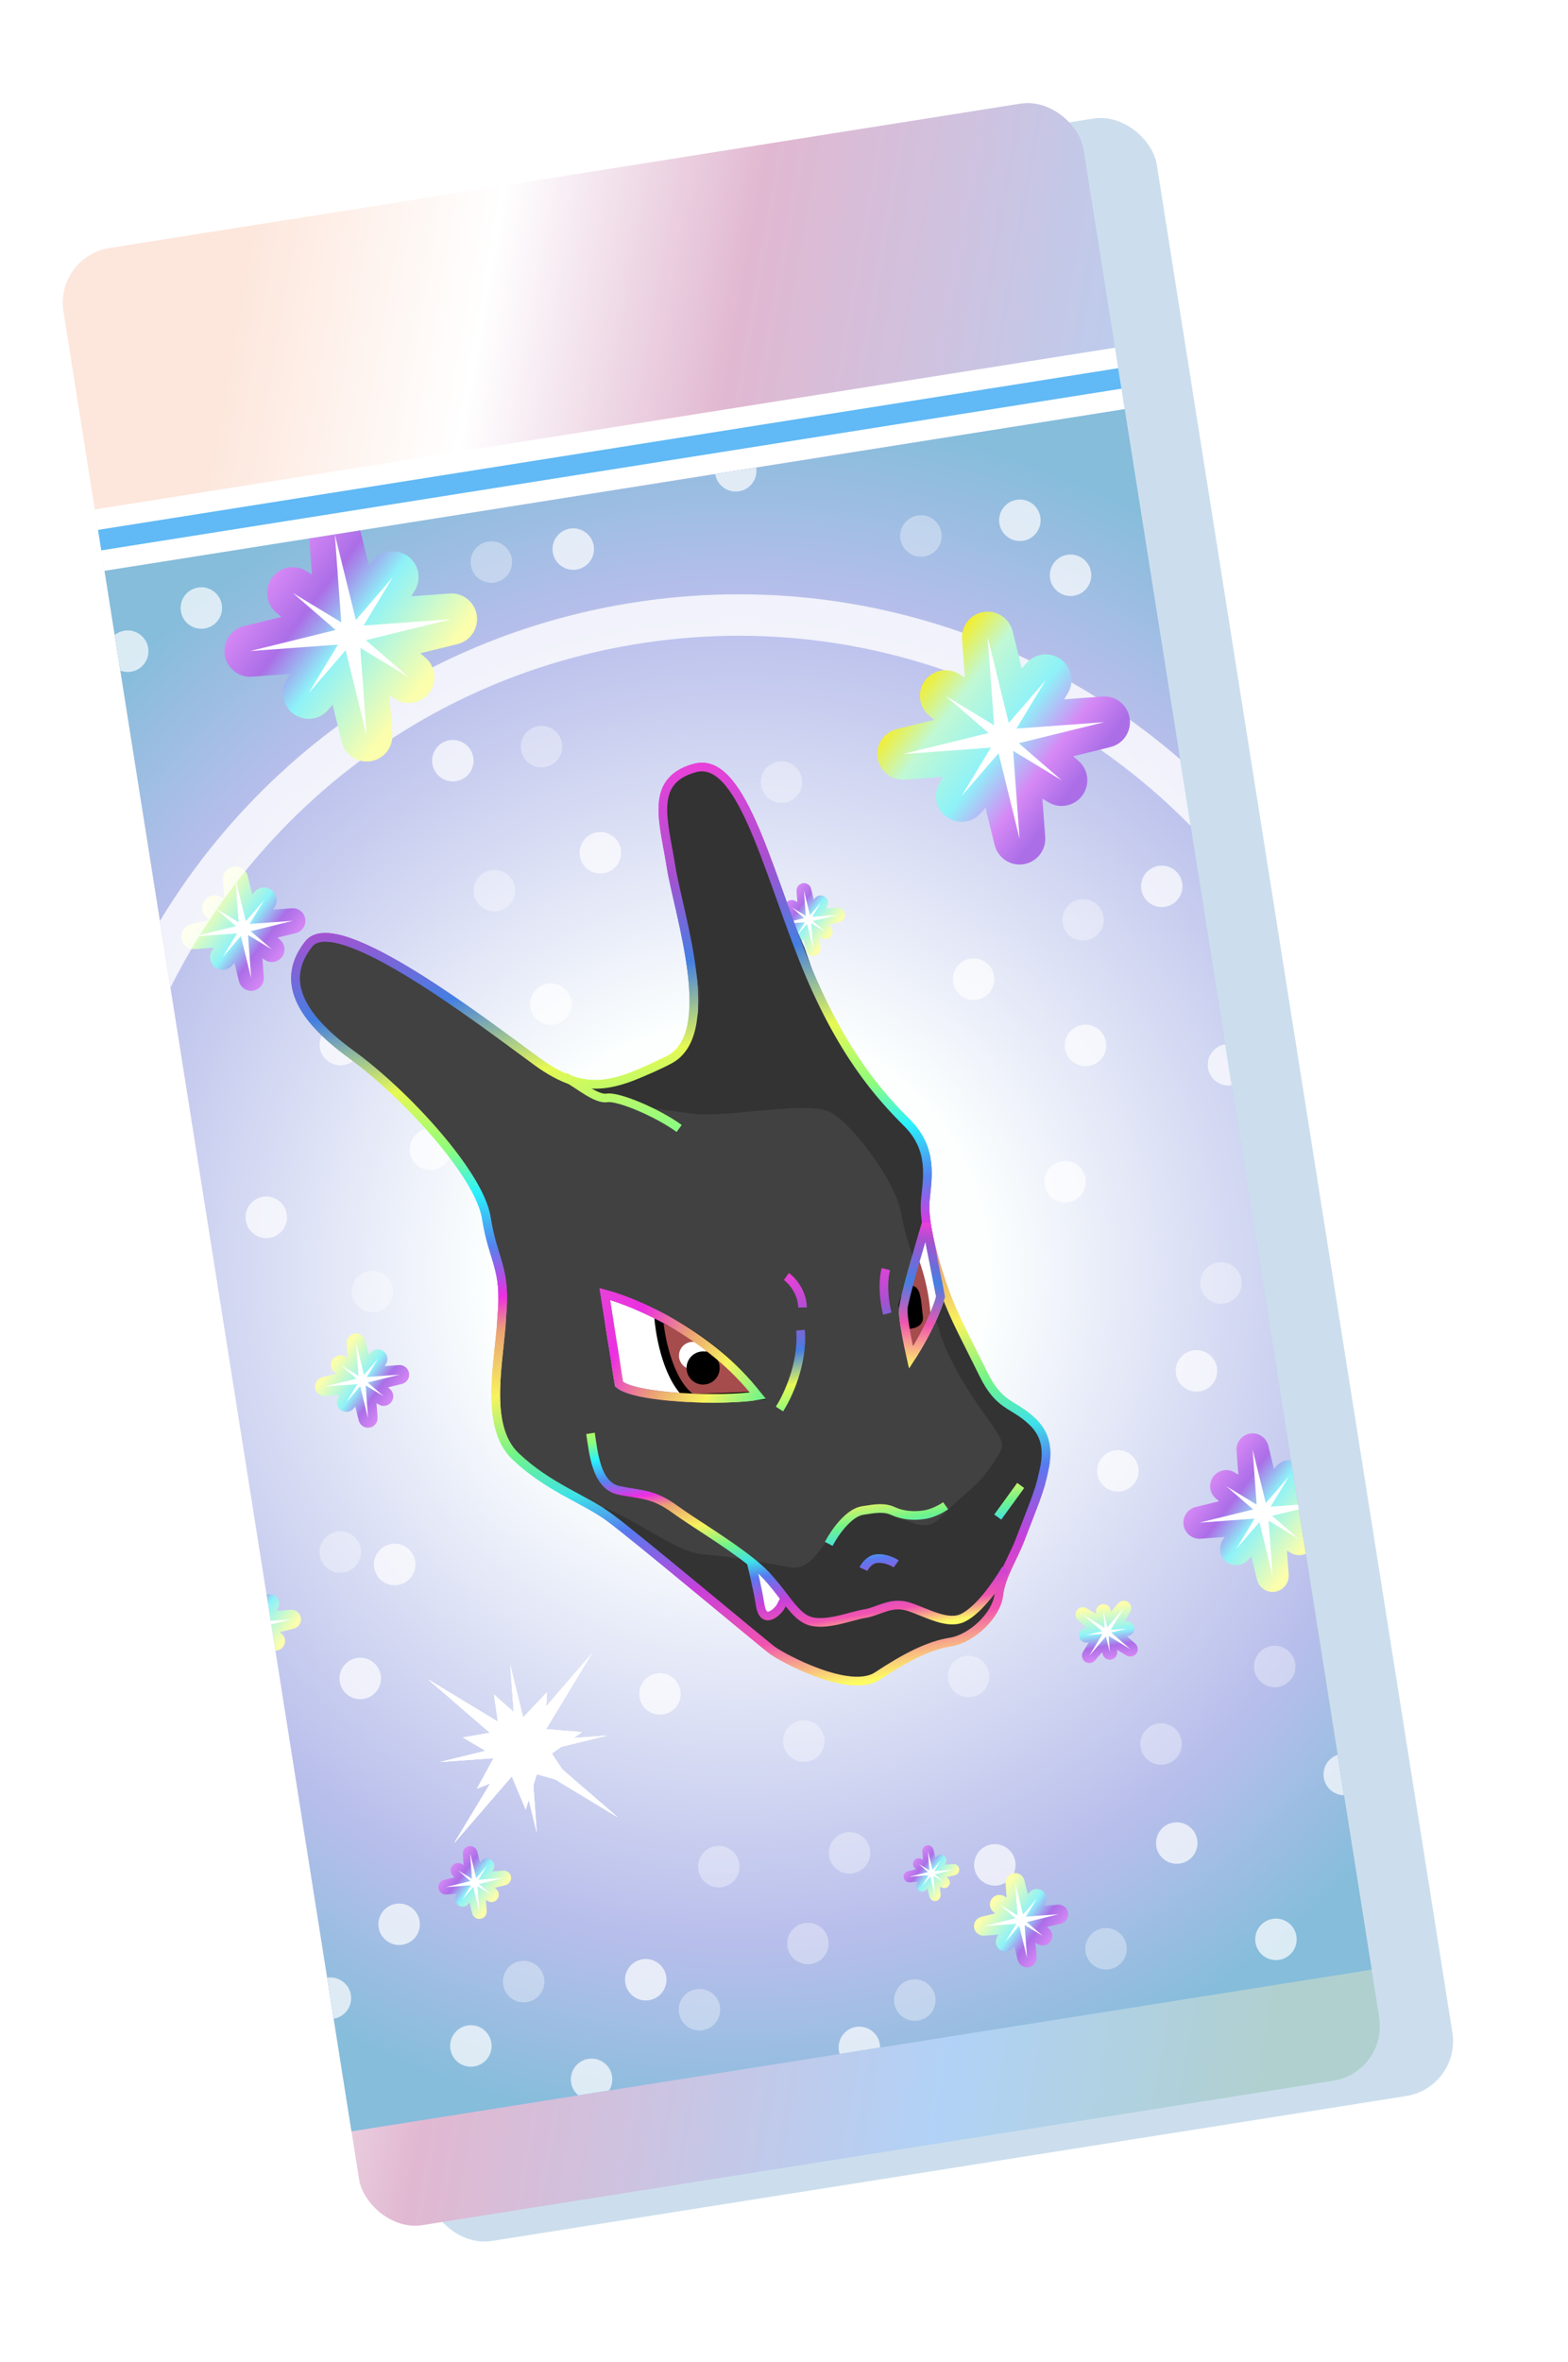 <svg width="99" height="149" viewBox="0 0 99 149" fill="none" xmlns="http://www.w3.org/2000/svg">
<g opacity="0.2" filter="url(#filter0_d_40000647_59493)">
<rect y="22.389" width="65.472" height="126.31" rx="3.504" transform="rotate(-9 0 22.389)" fill="#005BA6"/>
</g>
<rect x="3.46" y="16.195" width="65.215" height="126.287" rx="3.49" transform="rotate(-9 3.46 16.195)" fill="url(#paint0_linear_40000647_59493)"/>
<rect x="5.984" y="32.137" width="65.215" height="3.926" transform="rotate(-9 5.984 32.137)" fill="white"/>
<rect x="6.189" y="33.43" width="65.215" height="1.309" transform="rotate(-9 6.189 33.43)" fill="#61B9F5"/>
<g clip-path="url(#clip0_40000647_59493)">
<rect x="6.599" y="36.014" width="65.215" height="99.677" transform="rotate(-9 6.599 36.014)" fill="url(#paint1_radial_40000647_59493)"/>
<g filter="url(#filter1_f_40000647_59493)">
<mask id="path-6-outside-1_40000647_59493" maskUnits="userSpaceOnUse" x="9.829" y="53.159" width="10.297" height="10.297" fill="black">
<rect fill="white" x="9.829" y="53.159" width="10.297" height="10.297"/>
<path fill-rule="evenodd" clip-rule="evenodd" d="M15.206 59.057L15.859 61.712L15.66 58.986L17.164 59.896L15.833 58.746L18.488 58.093L15.761 58.292L16.672 56.788L15.522 58.119L14.869 55.464L15.069 58.191L13.564 57.28L14.895 58.43L12.24 59.083L14.967 58.883L14.056 60.388L15.206 59.057Z"/>
</mask>
<path fill-rule="evenodd" clip-rule="evenodd" d="M15.206 59.057L15.859 61.712L15.66 58.986L17.164 59.896L15.833 58.746L18.488 58.093L15.761 58.292L16.672 56.788L15.522 58.119L14.869 55.464L15.069 58.191L13.564 57.28L14.895 58.43L12.24 59.083L14.967 58.883L14.056 60.388L15.206 59.057Z" fill="white"/>
<path d="M15.859 61.712L15.085 61.902C15.184 62.304 15.575 62.563 15.983 62.498C16.392 62.434 16.683 62.066 16.653 61.654L15.859 61.712ZM15.206 59.057L15.979 58.867C15.908 58.578 15.681 58.352 15.392 58.283C15.102 58.213 14.798 58.311 14.603 58.536L15.206 59.057ZM15.66 58.986L16.072 58.304C15.817 58.15 15.497 58.151 15.243 58.306C14.989 58.462 14.843 58.746 14.865 59.044L15.66 58.986ZM17.164 59.896L16.752 60.577C17.106 60.792 17.565 60.699 17.808 60.364C18.052 60.029 17.998 59.564 17.685 59.293L17.164 59.896ZM15.833 58.746L15.643 57.973C15.354 58.044 15.128 58.27 15.059 58.56C14.989 58.85 15.087 59.154 15.312 59.349L15.833 58.746ZM18.488 58.093L18.678 58.867C19.08 58.768 19.339 58.377 19.274 57.968C19.21 57.56 18.843 57.269 18.43 57.299L18.488 58.093ZM15.761 58.292L15.08 57.88C14.926 58.135 14.927 58.455 15.082 58.709C15.238 58.962 15.522 59.108 15.819 59.087L15.761 58.292ZM16.672 56.788L17.353 57.2C17.568 56.846 17.475 56.387 17.14 56.143C16.805 55.9 16.34 55.954 16.069 56.267L16.672 56.788ZM15.522 58.119L14.749 58.309C14.82 58.598 15.047 58.824 15.336 58.893C15.626 58.963 15.93 58.865 16.125 58.639L15.522 58.119ZM14.869 55.464L15.643 55.274C15.544 54.872 15.153 54.613 14.745 54.677C14.336 54.742 14.045 55.109 14.075 55.522L14.869 55.464ZM15.069 58.191L14.656 58.872C14.911 59.026 15.231 59.026 15.485 58.87C15.739 58.714 15.885 58.43 15.863 58.133L15.069 58.191ZM13.564 57.28L13.976 56.599C13.622 56.384 13.163 56.477 12.919 56.812C12.676 57.147 12.73 57.612 13.043 57.883L13.564 57.28ZM14.895 58.43L15.085 59.203C15.374 59.132 15.6 58.905 15.669 58.616C15.739 58.326 15.641 58.022 15.415 57.827L14.895 58.43ZM12.24 59.083L12.05 58.309C11.648 58.408 11.389 58.798 11.454 59.207C11.518 59.616 11.886 59.907 12.298 59.877L12.24 59.083ZM14.967 58.883L15.648 59.296C15.802 59.041 15.802 58.721 15.646 58.467C15.49 58.213 15.206 58.067 14.909 58.089L14.967 58.883ZM14.056 60.388L13.375 59.976C13.16 60.33 13.253 60.789 13.588 61.033C13.923 61.276 14.388 61.222 14.659 60.909L14.056 60.388ZM16.632 61.521L15.979 58.867L14.432 59.248L15.085 61.902L16.632 61.521ZM14.865 59.044L15.064 61.77L16.653 61.654L16.454 58.927L14.865 59.044ZM17.576 59.214L16.072 58.304L15.247 59.667L16.752 60.577L17.576 59.214ZM15.312 59.349L16.643 60.499L17.685 59.293L16.354 58.143L15.312 59.349ZM18.297 57.32L15.643 57.973L16.023 59.52L18.678 58.867L18.297 57.32ZM15.819 59.087L18.546 58.888L18.43 57.299L15.703 57.498L15.819 59.087ZM15.99 56.376L15.08 57.88L16.443 58.705L17.353 57.2L15.99 56.376ZM16.125 58.639L17.275 57.309L16.069 56.267L14.919 57.598L16.125 58.639ZM14.096 55.654L14.749 58.309L16.296 57.928L15.643 55.274L14.096 55.654ZM15.863 58.133L15.664 55.406L14.075 55.522L14.274 58.249L15.863 58.133ZM13.151 57.962L14.656 58.872L15.481 57.509L13.976 56.599L13.151 57.962ZM15.415 57.827L14.085 56.677L13.043 57.883L14.374 59.032L15.415 57.827ZM12.431 59.856L15.085 59.203L14.704 57.656L12.05 58.309L12.431 59.856ZM14.909 58.089L12.182 58.288L12.298 59.877L15.025 59.678L14.909 58.089ZM14.738 60.8L15.648 59.296L14.285 58.471L13.375 59.976L14.738 60.8ZM14.603 58.536L13.453 59.867L14.659 60.909L15.809 59.578L14.603 58.536Z" fill="url(#paint2_linear_40000647_59493)" mask="url(#path-6-outside-1_40000647_59493)"/>
</g>
<path fill-rule="evenodd" clip-rule="evenodd" d="M15.206 59.057L15.859 61.712L15.66 58.986L17.164 59.896L15.833 58.746L18.488 58.093L15.761 58.292L16.672 56.788L15.522 58.119L14.869 55.464L15.069 58.191L13.564 57.28L14.895 58.43L12.24 59.083L14.967 58.883L14.056 60.388L15.206 59.057Z" fill="white"/>
<path d="M87.425 73.673C83.854 51.127 62.682 35.745 40.136 39.316C17.59 42.886 2.207 64.058 5.778 86.605" stroke="white" stroke-opacity="0.8" stroke-width="2.617"/>
<g filter="url(#filter2_f_40000647_59493)">
<mask id="path-10-outside-2_40000647_59493" maskUnits="userSpaceOnUse" x="12.497" y="30.397" width="19.45" height="19.45" fill="black">
<rect fill="white" x="12.497" y="30.397" width="19.45" height="19.45"/>
<path fill-rule="evenodd" clip-rule="evenodd" d="M22.469 39.113L21.14 33.712L21.546 39.259L18.485 37.406L21.192 39.745L15.792 41.074L21.338 40.669L19.486 43.73L21.825 41.022L23.153 46.422L22.748 40.876L25.809 42.728L23.102 40.389L28.502 39.061L22.955 39.466L24.808 36.405L22.469 39.113Z"/>
</mask>
<path fill-rule="evenodd" clip-rule="evenodd" d="M22.469 39.113L21.14 33.712L21.546 39.259L18.485 37.406L21.192 39.745L15.792 41.074L21.338 40.669L19.486 43.73L21.825 41.022L23.153 46.422L22.748 40.876L25.809 42.728L23.102 40.389L28.502 39.061L22.955 39.466L24.808 36.405L22.469 39.113Z" fill="white"/>
<path d="M21.14 33.712L22.714 33.325C22.513 32.507 21.719 31.98 20.887 32.112C20.055 32.243 19.463 32.99 19.524 33.83L21.14 33.712ZM22.469 39.113L20.895 39.5C21.04 40.088 21.501 40.547 22.09 40.688C22.68 40.83 23.299 40.631 23.695 40.172L22.469 39.113ZM21.546 39.259L20.706 40.645C21.225 40.959 21.875 40.957 22.392 40.641C22.909 40.324 23.206 39.745 23.162 39.141L21.546 39.259ZM18.485 37.406L19.323 36.02C18.603 35.584 17.668 35.773 17.173 36.454C16.678 37.135 16.788 38.082 17.425 38.633L18.485 37.406ZM21.192 39.745L21.579 41.319C22.168 41.174 22.626 40.713 22.768 40.124C22.909 39.534 22.71 38.915 22.251 38.519L21.192 39.745ZM15.792 41.074L15.405 39.5C14.587 39.701 14.059 40.495 14.191 41.327C14.323 42.159 15.07 42.752 15.91 42.69L15.792 41.074ZM21.338 40.669L22.725 41.508C23.039 40.989 23.037 40.339 22.72 39.822C22.403 39.305 21.825 39.008 21.22 39.052L21.338 40.669ZM19.486 43.73L18.099 42.891C17.663 43.611 17.852 44.546 18.533 45.041C19.215 45.536 20.162 45.426 20.712 44.789L19.486 43.73ZM21.825 41.022L23.398 40.635C23.254 40.046 22.793 39.588 22.203 39.446C21.614 39.305 20.995 39.504 20.598 39.963L21.825 41.022ZM23.153 46.422L21.58 46.809C21.781 47.627 22.575 48.155 23.407 48.023C24.239 47.891 24.831 47.144 24.77 46.304L23.153 46.422ZM22.748 40.876L23.587 39.489C23.069 39.175 22.418 39.177 21.901 39.494C21.384 39.811 21.088 40.389 21.132 40.994L22.748 40.876ZM25.809 42.728L24.97 44.115C25.691 44.551 26.625 44.362 27.12 43.681C27.615 42.999 27.506 42.052 26.869 41.502L25.809 42.728ZM23.102 40.389L22.714 38.816C22.126 38.96 21.667 39.422 21.526 40.011C21.384 40.6 21.584 41.219 22.042 41.616L23.102 40.389ZM28.502 39.061L28.889 40.634C29.707 40.433 30.234 39.639 30.102 38.807C29.971 37.975 29.224 37.383 28.384 37.444L28.502 39.061ZM22.955 39.466L21.569 38.627C21.255 39.146 21.257 39.796 21.574 40.313C21.89 40.83 22.469 41.126 23.073 41.082L22.955 39.466ZM24.808 36.405L26.194 37.244C26.63 36.523 26.442 35.589 25.76 35.094C25.079 34.599 24.132 34.708 23.581 35.346L24.808 36.405ZM19.567 34.099L20.895 39.5L24.042 38.725L22.714 33.325L19.567 34.099ZM23.162 39.141L22.756 33.594L19.524 33.83L19.929 39.377L23.162 39.141ZM17.645 38.793L20.706 40.645L22.384 37.872L19.323 36.02L17.645 38.793ZM22.251 38.519L19.544 36.18L17.425 38.633L20.133 40.972L22.251 38.519ZM16.179 42.648L21.579 41.319L20.805 38.172L15.405 39.5L16.179 42.648ZM21.22 39.052L15.674 39.458L15.91 42.69L21.456 42.285L21.22 39.052ZM20.872 44.569L22.725 41.508L19.952 39.83L18.099 42.891L20.872 44.569ZM20.598 39.963L18.26 42.67L20.712 44.789L23.051 42.081L20.598 39.963ZM24.727 46.035L23.398 40.635L20.251 41.409L21.58 46.809L24.727 46.035ZM21.132 40.994L21.537 46.541L24.77 46.304L24.364 40.758L21.132 40.994ZM26.648 41.342L23.587 39.489L21.909 42.262L24.97 44.115L26.648 41.342ZM22.042 41.616L24.75 43.955L26.869 41.502L24.161 39.163L22.042 41.616ZM28.115 37.487L22.714 38.816L23.489 41.963L28.889 40.634L28.115 37.487ZM23.073 41.082L28.62 40.677L28.384 37.444L22.837 37.85L23.073 41.082ZM23.421 35.566L21.569 38.627L24.342 40.305L26.194 37.244L23.421 35.566ZM23.695 40.172L26.034 37.464L23.581 35.346L21.242 38.053L23.695 40.172Z" fill="url(#paint3_linear_40000647_59493)" mask="url(#path-10-outside-2_40000647_59493)"/>
</g>
<path fill-rule="evenodd" clip-rule="evenodd" d="M22.469 39.113L21.14 33.712L21.546 39.259L18.485 37.406L21.192 39.745L15.792 41.074L21.338 40.669L19.486 43.73L21.825 41.022L23.153 46.422L22.748 40.876L25.809 42.728L23.102 40.389L28.502 39.061L22.955 39.466L24.808 36.405L22.469 39.113Z" fill="white"/>
<g filter="url(#filter3_f_40000647_59493)">
<mask id="path-13-outside-3_40000647_59493" maskUnits="userSpaceOnUse" x="53.718" y="36.895" width="19.45" height="19.45" fill="black">
<rect fill="white" x="53.718" y="36.895" width="19.45" height="19.45"/>
<path fill-rule="evenodd" clip-rule="evenodd" d="M63.69 45.611L62.361 40.21L62.766 45.757L59.705 43.904L62.413 46.243L57.012 47.572L62.559 47.167L60.707 50.228L63.045 47.52L64.374 52.92L63.969 47.374L67.03 49.226L64.322 46.887L69.723 45.559L64.176 45.964L66.028 42.903L63.69 45.611Z"/>
</mask>
<path fill-rule="evenodd" clip-rule="evenodd" d="M63.69 45.611L62.361 40.21L62.766 45.757L59.705 43.904L62.413 46.243L57.012 47.572L62.559 47.167L60.707 50.228L63.045 47.52L64.374 52.92L63.969 47.374L67.03 49.226L64.322 46.887L69.723 45.559L64.176 45.964L66.028 42.903L63.69 45.611Z" fill="white"/>
<path d="M62.361 40.21L63.935 39.823C63.733 39.005 62.939 38.478 62.107 38.61C61.276 38.741 60.683 39.488 60.745 40.328L62.361 40.21ZM63.69 45.611L62.116 45.998C62.261 46.586 62.722 47.045 63.311 47.186C63.901 47.328 64.52 47.129 64.916 46.67L63.69 45.611ZM62.766 45.757L61.927 47.143C62.446 47.457 63.096 47.455 63.613 47.139C64.13 46.822 64.427 46.243 64.382 45.639L62.766 45.757ZM59.705 43.904L60.544 42.518C59.824 42.082 58.889 42.271 58.394 42.952C57.899 43.633 58.008 44.58 58.646 45.131L59.705 43.904ZM62.413 46.243L62.8 47.817C63.388 47.672 63.847 47.211 63.989 46.622C64.13 46.032 63.931 45.413 63.472 45.017L62.413 46.243ZM57.012 47.572L56.625 45.998C55.807 46.199 55.28 46.993 55.412 47.825C55.544 48.657 56.291 49.249 57.13 49.188L57.012 47.572ZM62.559 47.167L63.946 48.006C64.259 47.487 64.257 46.837 63.941 46.32C63.624 45.803 63.045 45.506 62.441 45.55L62.559 47.167ZM60.707 50.228L59.32 49.389C58.884 50.109 59.073 51.044 59.754 51.539C60.435 52.034 61.383 51.924 61.933 51.287L60.707 50.228ZM63.045 47.52L64.619 47.133C64.474 46.544 64.013 46.086 63.424 45.944C62.834 45.803 62.215 46.002 61.819 46.461L63.045 47.52ZM64.374 52.92L62.8 53.307C63.002 54.125 63.796 54.653 64.627 54.521C65.459 54.389 66.052 53.642 65.99 52.802L64.374 52.92ZM63.969 47.374L64.808 45.987C64.289 45.674 63.639 45.675 63.122 45.992C62.605 46.309 62.308 46.887 62.352 47.492L63.969 47.374ZM67.03 49.226L66.191 50.613C66.912 51.049 67.846 50.86 68.341 50.179C68.836 49.497 68.727 48.55 68.089 48L67.03 49.226ZM64.322 46.887L63.935 45.314C63.347 45.459 62.888 45.92 62.746 46.509C62.605 47.098 62.804 47.718 63.263 48.114L64.322 46.887ZM69.723 45.559L70.11 47.132C70.927 46.931 71.455 46.137 71.323 45.305C71.191 44.473 70.444 43.881 69.605 43.943L69.723 45.559ZM64.176 45.964L62.79 45.125C62.476 45.644 62.478 46.294 62.794 46.811C63.111 47.328 63.69 47.624 64.294 47.58L64.176 45.964ZM66.028 42.903L67.415 43.742C67.851 43.021 67.662 42.087 66.981 41.592C66.3 41.097 65.353 41.206 64.802 41.844L66.028 42.903ZM60.787 40.597L62.116 45.998L65.263 45.224L63.935 39.823L60.787 40.597ZM64.382 45.639L63.977 40.092L60.745 40.328L61.15 45.875L64.382 45.639ZM58.866 45.291L61.927 47.143L63.605 44.37L60.544 42.518L58.866 45.291ZM63.472 45.017L60.764 42.678L58.646 45.131L61.353 47.47L63.472 45.017ZM57.4 49.145L62.8 47.817L62.026 44.67L56.625 45.998L57.4 49.145ZM62.441 45.55L56.894 45.956L57.13 49.188L62.677 48.783L62.441 45.55ZM62.093 51.067L63.946 48.006L61.172 46.328L59.32 49.389L62.093 51.067ZM61.819 46.461L59.48 49.168L61.933 51.287L64.272 48.58L61.819 46.461ZM65.948 52.533L64.619 47.133L61.472 47.907L62.8 53.307L65.948 52.533ZM62.352 47.492L62.758 53.038L65.99 52.802L65.585 47.256L62.352 47.492ZM67.869 47.84L64.808 45.987L63.13 48.76L66.191 50.613L67.869 47.84ZM63.263 48.114L65.971 50.453L68.089 48L65.382 45.661L63.263 48.114ZM69.335 43.985L63.935 45.314L64.709 48.461L70.11 47.132L69.335 43.985ZM64.294 47.58L69.841 47.175L69.605 43.943L64.058 44.348L64.294 47.58ZM64.642 42.064L62.79 45.125L65.563 46.803L67.415 43.742L64.642 42.064ZM64.916 46.67L67.255 43.962L64.802 41.844L62.463 44.551L64.916 46.67Z" fill="url(#paint4_linear_40000647_59493)" mask="url(#path-13-outside-3_40000647_59493)"/>
</g>
<path fill-rule="evenodd" clip-rule="evenodd" d="M63.69 45.611L62.361 40.21L62.766 45.757L59.705 43.904L62.413 46.243L57.012 47.572L62.559 47.167L60.707 50.228L63.045 47.52L64.374 52.92L63.969 47.374L67.03 49.226L64.322 46.887L69.723 45.559L64.176 45.964L66.028 42.903L63.69 45.611Z" fill="white"/>
<g opacity="0.7">
<circle cx="64.393" cy="32.824" r="1.309" transform="rotate(-9 64.393 32.824)" fill="white"/>
<circle cx="67.592" cy="36.293" r="1.309" transform="rotate(-9 67.592 36.293)" fill="white"/>
<circle cx="37.904" cy="53.803" r="1.309" transform="rotate(-9 37.904 53.803)" fill="white"/>
<circle cx="28.591" cy="47.99" r="1.309" transform="rotate(-9 28.591 47.99)" fill="white"/>
<circle cx="21.49" cy="65.898" r="1.309" transform="rotate(-9 21.49 65.898)" fill="white"/>
<circle cx="58.308" cy="89.217" r="1.309" transform="rotate(-9 58.308 89.217)" fill="white"/>
<circle cx="41.67" cy="106.867" r="1.309" transform="rotate(-9 41.67 106.867)" fill="white"/>
<circle cx="22.745" cy="105.891" r="1.309" transform="rotate(-9 22.745 105.891)" fill="white"/>
<circle cx="24.919" cy="98.701" r="1.309" transform="rotate(-9 24.919 98.701)" fill="white"/>
<circle cx="61.47" cy="61.773" r="1.309" transform="rotate(-9 61.47 61.773)" fill="white"/>
<circle cx="34.779" cy="63.352" r="1.309" transform="rotate(-9 34.779 63.352)" fill="white"/>
<circle cx="27.174" cy="72.506" r="1.309" transform="rotate(-9 27.174 72.506)" fill="white"/>
<circle cx="40.772" cy="124.898" r="1.309" transform="rotate(-9 40.772 124.898)" fill="white"/>
<circle cx="74.297" cy="116.275" r="1.309" transform="rotate(-9 74.297 116.275)" fill="white"/>
<circle cx="84.874" cy="111.949" r="1.309" transform="rotate(-9 84.874 111.949)" fill="white"/>
<circle cx="70.578" cy="92.793" r="1.309" transform="rotate(-9 70.578 92.793)" fill="white"/>
<circle cx="75.542" cy="86.486" r="1.309" transform="rotate(-9 75.542 86.486)" fill="white"/>
<circle cx="67.247" cy="74.551" r="1.309" transform="rotate(-9 67.247 74.551)" fill="white"/>
<circle cx="68.536" cy="65.955" r="1.309" transform="rotate(-9 68.536 65.955)" fill="white"/>
<circle cx="73.35" cy="55.918" r="1.309" transform="rotate(-9 73.35 55.918)" fill="white"/>
<circle cx="77.563" cy="67.176" r="1.309" transform="rotate(-9 77.563 67.176)" fill="white"/>
<circle cx="62.812" cy="117.652" r="1.309" transform="rotate(-9 62.812 117.652)" fill="white"/>
<circle cx="54.256" cy="129.166" r="1.309" transform="rotate(-9 54.256 129.166)" fill="white"/>
<circle cx="80.56" cy="122.35" r="1.309" transform="rotate(-9 80.56 122.35)" fill="white"/>
<circle cx="29.73" cy="129.076" r="1.309" transform="rotate(-9 29.73 129.076)" fill="white"/>
<circle cx="20.861" cy="126.064" r="1.309" transform="rotate(-9 20.861 126.064)" fill="white"/>
<circle cx="37.351" cy="131.182" r="1.309" transform="rotate(-9 37.351 131.182)" fill="white"/>
<circle cx="25.201" cy="121.4" r="1.309" transform="rotate(-9 25.201 121.4)" fill="white"/>
<circle cx="46.452" cy="29.703" r="1.309" transform="rotate(-9 46.452 29.703)" fill="white"/>
<circle cx="36.194" cy="34.641" r="1.309" transform="rotate(-9 36.194 34.641)" fill="white"/>
<circle cx="8.064" cy="41.084" r="1.309" transform="rotate(-9 8.064 41.084)" fill="white"/>
<circle cx="12.712" cy="38.359" r="1.309" transform="rotate(-9 12.712 38.359)" fill="white"/>
<circle cx="16.812" cy="76.797" r="1.309" transform="rotate(-9 16.812 76.797)" fill="white"/>
<circle cx="23.516" cy="81.477" r="1.309" transform="rotate(-9 23.516 81.477)" fill="white" fill-opacity="0.5"/>
<circle cx="24.926" cy="66.68" r="1.309" transform="rotate(-9 24.926 66.68)" fill="white" fill-opacity="0.5"/>
<circle cx="31.214" cy="56.187" r="1.309" transform="rotate(-9 31.214 56.187)" fill="white" fill-opacity="0.5"/>
<circle cx="43.504" cy="52.916" r="1.309" transform="rotate(-9 43.504 52.916)" fill="white" fill-opacity="0.5"/>
<circle cx="49.342" cy="49.342" r="1.309" transform="rotate(-9 49.342 49.342)" fill="white" fill-opacity="0.5"/>
<circle cx="34.192" cy="47.103" r="1.309" transform="rotate(-9 34.192 47.103)" fill="white" fill-opacity="0.5"/>
<circle cx="31.023" cy="35.459" r="1.309" transform="rotate(-9 31.023 35.459)" fill="white" fill-opacity="0.5"/>
<circle cx="58.145" cy="33.814" r="1.309" transform="rotate(-9 58.145 33.814)" fill="white" fill-opacity="0.5"/>
<circle cx="68.385" cy="58.029" r="1.309" transform="rotate(-9 68.385 58.029)" fill="white" fill-opacity="0.5"/>
<circle cx="77.093" cy="80.941" r="1.309" transform="rotate(-9 77.093 80.941)" fill="white" fill-opacity="0.5"/>
<circle cx="80.484" cy="105.137" r="1.309" transform="rotate(-9 80.484 105.137)" fill="white" fill-opacity="0.5"/>
<circle cx="73.308" cy="110.027" r="1.309" transform="rotate(-9 73.308 110.027)" fill="white" fill-opacity="0.5"/>
<circle cx="69.833" cy="122.945" r="1.309" transform="rotate(-9 69.833 122.945)" fill="white" fill-opacity="0.5"/>
<circle cx="53.638" cy="116.896" r="1.309" transform="rotate(-9 53.638 116.896)" fill="white" fill-opacity="0.5"/>
<circle cx="44.163" cy="126.789" r="1.309" transform="rotate(-9 44.163 126.789)" fill="white" fill-opacity="0.5"/>
<circle cx="57.759" cy="126.182" r="1.309" transform="rotate(-9 57.759 126.182)" fill="white" fill-opacity="0.5"/>
<circle cx="51.01" cy="122.613" r="1.309" transform="rotate(-9 51.01 122.613)" fill="white" fill-opacity="0.5"/>
<circle cx="33.062" cy="125.016" r="1.309" transform="rotate(-9 33.062 125.016)" fill="white" fill-opacity="0.5"/>
<circle cx="45.383" cy="117.764" r="1.309" transform="rotate(-9 45.383 117.764)" fill="white" fill-opacity="0.5"/>
<circle cx="21.483" cy="97.92" r="1.309" transform="rotate(-9 21.483 97.92)" fill="white" fill-opacity="0.5"/>
<circle cx="61.151" cy="105.769" r="1.309" transform="rotate(-9 61.151 105.769)" fill="white" fill-opacity="0.5"/>
<circle cx="50.754" cy="109.846" r="1.309" transform="rotate(-9 50.754 109.846)" fill="white" fill-opacity="0.5"/>
</g>
<g filter="url(#filter4_f_40000647_59493)">
<mask id="path-71-outside-4_40000647_59493" maskUnits="userSpaceOnUse" x="72.814" y="88.537" width="13.729" height="13.729" fill="black">
<rect fill="white" x="72.814" y="88.537" width="13.729" height="13.729"/>
<path fill-rule="evenodd" clip-rule="evenodd" d="M79.921 94.832L79.088 91.445L79.342 94.924L77.422 93.762L79.12 95.228L75.734 96.062L79.212 95.807L78.05 97.727L79.517 96.029L80.35 99.416L80.096 95.938L82.016 97.099L80.318 95.632L83.704 94.799L80.226 95.053L81.388 93.134L79.921 94.832Z"/>
</mask>
<path fill-rule="evenodd" clip-rule="evenodd" d="M79.921 94.832L79.088 91.445L79.342 94.924L77.422 93.762L79.12 95.228L75.734 96.062L79.212 95.807L78.05 97.727L79.517 96.029L80.35 99.416L80.096 95.938L82.016 97.099L80.318 95.632L83.704 94.799L80.226 95.053L81.388 93.134L79.921 94.832Z" fill="white"/>
<path d="M79.088 91.445L80.075 91.202C79.949 90.689 79.451 90.359 78.929 90.441C78.407 90.524 78.036 90.992 78.074 91.519L79.088 91.445ZM79.921 94.832L78.934 95.075C79.025 95.444 79.314 95.731 79.684 95.82C80.053 95.909 80.442 95.784 80.69 95.496L79.921 94.832ZM79.342 94.924L78.816 95.793C79.141 95.99 79.549 95.989 79.873 95.79C80.197 95.591 80.383 95.229 80.356 94.85L79.342 94.924ZM77.422 93.762L77.948 92.892C77.497 92.619 76.911 92.737 76.6 93.165C76.29 93.592 76.358 94.186 76.758 94.531L77.422 93.762ZM79.12 95.228L79.363 96.215C79.732 96.124 80.02 95.835 80.108 95.466C80.197 95.096 80.072 94.708 79.784 94.459L79.12 95.228ZM75.734 96.062L75.491 95.075C74.978 95.201 74.647 95.699 74.73 96.221C74.813 96.742 75.281 97.114 75.808 97.075L75.734 96.062ZM79.212 95.807L80.082 96.334C80.278 96.008 80.277 95.6 80.079 95.276C79.88 94.952 79.517 94.766 79.138 94.794L79.212 95.807ZM78.05 97.727L77.181 97.201C76.907 97.653 77.026 98.239 77.453 98.549C77.88 98.86 78.474 98.791 78.82 98.392L78.05 97.727ZM79.517 96.029L80.504 95.786C80.413 95.417 80.124 95.13 79.754 95.041C79.385 94.952 78.997 95.077 78.748 95.365L79.517 96.029ZM80.35 99.416L79.364 99.659C79.49 100.171 79.988 100.502 80.509 100.419C81.031 100.337 81.402 99.868 81.364 99.342L80.35 99.416ZM80.096 95.938L80.622 95.068C80.297 94.871 79.889 94.873 79.565 95.071C79.241 95.27 79.055 95.633 79.083 96.012L80.096 95.938ZM82.016 97.099L81.49 97.969C81.942 98.242 82.528 98.124 82.838 97.697C83.148 97.269 83.08 96.675 82.68 96.33L82.016 97.099ZM80.318 95.632L80.075 94.645C79.706 94.736 79.418 95.025 79.329 95.395C79.241 95.765 79.366 96.153 79.653 96.401L80.318 95.632ZM83.704 94.799L83.947 95.786C84.46 95.66 84.791 95.162 84.708 94.64C84.626 94.118 84.157 93.747 83.63 93.785L83.704 94.799ZM80.226 95.053L79.357 94.527C79.16 94.852 79.161 95.26 79.36 95.584C79.558 95.908 79.921 96.094 80.3 96.067L80.226 95.053ZM81.388 93.134L82.257 93.66C82.531 93.208 82.412 92.622 81.985 92.312C81.558 92.001 80.964 92.07 80.619 92.469L81.388 93.134ZM78.101 91.688L78.934 95.075L80.908 94.589L80.075 91.202L78.101 91.688ZM80.356 94.85L80.102 91.371L78.074 91.519L78.329 94.998L80.356 94.85ZM76.896 94.631L78.816 95.793L79.868 94.054L77.948 92.892L76.896 94.631ZM79.784 94.459L78.087 92.993L76.758 94.531L78.456 95.998L79.784 94.459ZM75.977 97.048L79.363 96.215L78.877 94.242L75.491 95.075L75.977 97.048ZM79.138 94.794L75.66 95.048L75.808 97.075L79.286 96.821L79.138 94.794ZM78.92 98.253L80.082 96.334L78.343 95.281L77.181 97.201L78.92 98.253ZM78.748 95.365L77.281 97.063L78.82 98.392L80.286 96.694L78.748 95.365ZM81.337 99.173L80.504 95.786L78.53 96.272L79.364 99.659L81.337 99.173ZM79.083 96.012L79.337 99.49L81.364 99.342L81.11 95.864L79.083 96.012ZM82.542 96.23L80.622 95.068L79.57 96.807L81.49 97.969L82.542 96.23ZM79.653 96.401L81.352 97.868L82.68 96.33L80.982 94.863L79.653 96.401ZM83.462 93.812L80.075 94.645L80.56 96.619L83.947 95.786L83.462 93.812ZM80.3 96.067L83.779 95.813L83.63 93.785L80.152 94.04L80.3 96.067ZM80.518 92.608L79.357 94.527L81.096 95.579L82.257 93.66L80.518 92.608ZM80.69 95.496L82.157 93.798L80.619 92.469L79.152 94.167L80.69 95.496Z" fill="url(#paint5_linear_40000647_59493)" mask="url(#path-71-outside-4_40000647_59493)"/>
</g>
<path fill-rule="evenodd" clip-rule="evenodd" d="M79.921 94.832L79.088 91.445L79.342 94.924L77.422 93.762L79.12 95.228L75.734 96.062L79.212 95.807L78.05 97.727L79.517 96.029L80.35 99.416L80.096 95.938L82.016 97.099L80.318 95.632L83.704 94.799L80.226 95.053L81.388 93.134L79.921 94.832Z" fill="white"/>
<g filter="url(#filter5_f_40000647_59493)">
<mask id="path-74-outside-5_40000647_59493" maskUnits="userSpaceOnUse" x="65.646" y="98.559" width="8.381" height="8.381" fill="black">
<rect fill="white" x="65.646" y="98.559" width="8.381" height="8.381"/>
<path fill-rule="evenodd" clip-rule="evenodd" d="M69.609 103.082L68.779 104.453L69.827 103.241L70.073 104.241L69.998 103.213L71.369 104.043L70.156 102.995L71.157 102.749L70.129 102.824L70.959 101.453L69.911 102.666L69.665 101.665L69.74 102.693L68.369 101.864L69.582 102.911L68.581 103.157L69.609 103.082Z"/>
</mask>
<path fill-rule="evenodd" clip-rule="evenodd" d="M69.609 103.082L68.779 104.453L69.827 103.241L70.073 104.241L69.998 103.213L71.369 104.043L70.156 102.995L71.157 102.749L70.129 102.824L70.959 101.453L69.911 102.666L69.665 101.665L69.74 102.693L68.369 101.864L69.582 102.911L68.581 103.157L69.609 103.082Z" fill="white"/>
<path d="M68.779 104.453L68.38 104.212C68.254 104.419 68.309 104.688 68.505 104.831C68.701 104.974 68.974 104.942 69.133 104.758L68.779 104.453ZM69.609 103.082L70.009 103.324C70.099 103.174 70.099 102.987 70.007 102.838C69.916 102.689 69.749 102.603 69.575 102.616L69.609 103.082ZM69.827 103.241L70.28 103.129C70.239 102.959 70.106 102.827 69.936 102.787C69.766 102.746 69.588 102.803 69.474 102.935L69.827 103.241ZM70.073 104.241L69.62 104.353C69.678 104.588 69.906 104.74 70.146 104.702C70.386 104.665 70.556 104.449 70.539 104.207L70.073 104.241ZM69.998 103.213L70.24 102.814C70.09 102.724 69.903 102.724 69.754 102.815C69.605 102.907 69.52 103.073 69.532 103.248L69.998 103.213ZM71.369 104.043L71.127 104.443C71.335 104.568 71.604 104.514 71.747 104.318C71.889 104.121 71.858 103.848 71.674 103.69L71.369 104.043ZM70.156 102.995L70.044 102.542C69.875 102.584 69.743 102.716 69.702 102.886C69.661 103.056 69.719 103.234 69.851 103.349L70.156 102.995ZM71.157 102.749L71.269 103.202C71.505 103.144 71.657 102.916 71.619 102.676C71.581 102.436 71.365 102.266 71.123 102.283L71.157 102.749ZM70.129 102.824L69.73 102.582C69.64 102.732 69.64 102.919 69.731 103.068C69.823 103.217 69.989 103.302 70.164 103.29L70.129 102.824ZM70.959 101.453L71.358 101.695C71.484 101.488 71.43 101.218 71.233 101.076C71.037 100.933 70.764 100.965 70.606 101.148L70.959 101.453ZM69.911 102.666L69.458 102.778C69.5 102.947 69.633 103.079 69.802 103.12C69.972 103.161 70.151 103.103 70.265 102.971L69.911 102.666ZM69.665 101.665L70.118 101.553C70.061 101.317 69.832 101.165 69.592 101.203C69.352 101.241 69.182 101.457 69.199 101.699L69.665 101.665ZM69.74 102.693L69.498 103.093C69.648 103.183 69.835 103.183 69.984 103.091C70.133 103 70.219 102.833 70.206 102.659L69.74 102.693ZM68.369 101.864L68.611 101.464C68.403 101.339 68.134 101.393 67.992 101.589C67.849 101.786 67.88 102.058 68.064 102.217L68.369 101.864ZM69.582 102.911L69.693 103.364C69.863 103.323 69.995 103.19 70.036 103.02C70.076 102.85 70.019 102.672 69.887 102.557L69.582 102.911ZM68.581 103.157L68.469 102.704C68.234 102.762 68.082 102.99 68.12 103.23C68.157 103.47 68.373 103.64 68.615 103.623L68.581 103.157ZM69.179 104.695L70.009 103.324L69.21 102.84L68.38 104.212L69.179 104.695ZM69.474 102.935L68.426 104.148L69.133 104.758L70.18 103.546L69.474 102.935ZM70.527 104.13L70.28 103.129L69.374 103.352L69.62 104.353L70.527 104.13ZM69.532 103.248L69.607 104.275L70.539 104.207L70.464 103.179L69.532 103.248ZM71.611 103.644L70.24 102.814L69.756 103.613L71.127 104.443L71.611 103.644ZM69.851 103.349L71.064 104.396L71.674 103.69L70.461 102.642L69.851 103.349ZM71.046 102.295L70.044 102.542L70.268 103.449L71.269 103.202L71.046 102.295ZM70.164 103.29L71.191 103.215L71.123 102.283L70.096 102.358L70.164 103.29ZM70.559 101.212L69.73 102.582L70.529 103.066L71.358 101.695L70.559 101.212ZM70.265 102.971L71.312 101.759L70.606 101.148L69.558 102.361L70.265 102.971ZM69.212 101.776L69.458 102.778L70.365 102.555L70.118 101.553L69.212 101.776ZM70.206 102.659L70.131 101.631L69.199 101.699L69.275 102.727L70.206 102.659ZM68.127 102.263L69.498 103.093L69.982 102.294L68.611 101.464L68.127 102.263ZM69.887 102.557L68.674 101.51L68.064 102.217L69.276 103.264L69.887 102.557ZM68.692 103.61L69.693 103.364L69.47 102.457L68.469 102.704L68.692 103.61ZM69.575 102.616L68.547 102.691L68.615 103.623L69.643 103.548L69.575 102.616Z" fill="url(#paint6_linear_40000647_59493)" mask="url(#path-74-outside-5_40000647_59493)"/>
</g>
<path fill-rule="evenodd" clip-rule="evenodd" d="M69.609 103.082L68.779 104.453L69.827 103.241L70.073 104.241L69.998 103.213L71.369 104.043L70.156 102.995L71.157 102.749L70.129 102.824L70.959 101.453L69.911 102.666L69.665 101.665L69.74 102.693L68.369 101.864L69.582 102.911L68.581 103.157L69.609 103.082Z" fill="white"/>
<g filter="url(#filter6_f_40000647_59493)">
<mask id="path-77-outside-6_40000647_59493" maskUnits="userSpaceOnUse" x="26.708" y="115.455" width="6.865" height="6.865" fill="black">
<rect fill="white" x="26.708" y="115.455" width="6.865" height="6.865"/>
<path fill-rule="evenodd" clip-rule="evenodd" d="M30.067 118.491L29.684 116.935L29.8 118.533L28.919 117.999L29.698 118.673L28.143 119.056L29.741 118.939L29.207 119.821L29.881 119.041L30.264 120.597L30.147 118.999L31.029 119.533L30.249 118.859L31.805 118.476L30.207 118.592L30.74 117.711L30.067 118.491Z"/>
</mask>
<path fill-rule="evenodd" clip-rule="evenodd" d="M30.067 118.491L29.684 116.935L29.8 118.533L28.919 117.999L29.698 118.673L28.143 119.056L29.741 118.939L29.207 119.821L29.881 119.041L30.264 120.597L30.147 118.999L31.029 119.533L30.249 118.859L31.805 118.476L30.207 118.592L30.74 117.711L30.067 118.491Z" fill="white"/>
<path d="M29.684 116.935L30.137 116.823C30.079 116.587 29.85 116.435 29.611 116.473C29.371 116.511 29.2 116.727 29.218 116.969L29.684 116.935ZM30.067 118.491L29.613 118.602C29.655 118.772 29.788 118.904 29.957 118.945C30.127 118.986 30.306 118.928 30.42 118.796L30.067 118.491ZM29.8 118.533L29.559 118.932C29.708 119.023 29.895 119.022 30.044 118.931C30.193 118.84 30.279 118.673 30.266 118.499L29.8 118.533ZM28.919 117.999L29.16 117.6C28.953 117.474 28.683 117.528 28.541 117.725C28.398 117.921 28.43 118.194 28.613 118.352L28.919 117.999ZM29.698 118.673L29.81 119.126C29.98 119.085 30.112 118.952 30.153 118.782C30.193 118.612 30.136 118.434 30.004 118.32L29.698 118.673ZM28.143 119.056L28.031 118.602C27.795 118.66 27.643 118.889 27.681 119.129C27.719 119.368 27.935 119.539 28.177 119.521L28.143 119.056ZM29.741 118.939L30.14 119.181C30.231 119.031 30.23 118.844 30.139 118.695C30.048 118.546 29.881 118.461 29.707 118.473L29.741 118.939ZM29.207 119.821L28.808 119.579C28.682 119.787 28.736 120.056 28.933 120.199C29.129 120.341 29.402 120.31 29.56 120.126L29.207 119.821ZM29.881 119.041L30.334 118.929C30.293 118.76 30.16 118.628 29.99 118.587C29.82 118.546 29.642 118.604 29.528 118.736L29.881 119.041ZM30.264 120.597L29.81 120.708C29.868 120.944 30.097 121.096 30.337 121.058C30.576 121.02 30.747 120.805 30.729 120.563L30.264 120.597ZM30.147 118.999L30.389 118.599C30.239 118.509 30.052 118.509 29.903 118.601C29.754 118.692 29.669 118.859 29.681 119.033L30.147 118.999ZM31.029 119.533L30.787 119.932C30.995 120.058 31.264 120.003 31.407 119.807C31.549 119.611 31.518 119.338 31.334 119.179L31.029 119.533ZM30.249 118.859L30.137 118.405C29.968 118.447 29.835 118.58 29.795 118.749C29.754 118.919 29.811 119.098 29.944 119.212L30.249 118.859ZM31.805 118.476L31.916 118.929C32.152 118.871 32.304 118.642 32.266 118.403C32.228 118.163 32.013 117.992 31.771 118.01L31.805 118.476ZM30.207 118.592L29.807 118.351C29.717 118.5 29.717 118.688 29.809 118.836C29.9 118.985 30.067 119.071 30.241 119.058L30.207 118.592ZM30.74 117.711L31.14 117.952C31.266 117.745 31.211 117.475 31.015 117.333C30.819 117.19 30.546 117.222 30.387 117.405L30.74 117.711ZM29.23 117.046L29.613 118.602L30.52 118.379L30.137 116.823L29.23 117.046ZM30.266 118.499L30.149 116.901L29.218 116.969L29.335 118.567L30.266 118.499ZM28.677 118.399L29.559 118.932L30.042 118.133L29.16 117.6L28.677 118.399ZM30.004 118.32L29.224 117.646L28.613 118.352L29.393 119.026L30.004 118.32ZM28.254 119.509L29.81 119.126L29.587 118.22L28.031 118.602L28.254 119.509ZM29.707 118.473L28.108 118.59L28.177 119.521L29.775 119.405L29.707 118.473ZM29.607 120.063L30.14 119.181L29.341 118.697L28.808 119.579L29.607 120.063ZM29.528 118.736L28.854 119.516L29.56 120.126L30.234 119.346L29.528 118.736ZM30.717 120.485L30.334 118.929L29.427 119.153L29.81 120.708L30.717 120.485ZM29.681 119.033L29.798 120.631L30.729 120.563L30.613 118.965L29.681 119.033ZM31.271 119.133L30.389 118.599L29.905 119.398L30.787 119.932L31.271 119.133ZM29.944 119.212L30.724 119.886L31.334 119.179L30.554 118.505L29.944 119.212ZM31.693 118.022L30.137 118.405L30.36 119.312L31.916 118.929L31.693 118.022ZM30.241 119.058L31.839 118.941L31.771 118.01L30.173 118.127L30.241 119.058ZM30.341 117.469L29.807 118.351L30.606 118.834L31.14 117.952L30.341 117.469ZM30.42 118.796L31.094 118.016L30.387 117.405L29.713 118.186L30.42 118.796Z" fill="url(#paint7_linear_40000647_59493)" mask="url(#path-77-outside-6_40000647_59493)"/>
</g>
<path fill-rule="evenodd" clip-rule="evenodd" d="M30.067 118.491L29.684 116.935L29.8 118.533L28.919 117.999L29.698 118.673L28.143 119.056L29.741 118.939L29.207 119.821L29.881 119.041L30.264 120.597L30.147 118.999L31.029 119.533L30.249 118.859L31.805 118.476L30.207 118.592L30.74 117.711L30.067 118.491Z" fill="white"/>
<g filter="url(#filter7_f_40000647_59493)">
<mask id="path-80-outside-7_40000647_59493" maskUnits="userSpaceOnUse" x="47.783" y="54.703" width="6.865" height="6.865" fill="black">
<rect fill="white" x="47.783" y="54.703" width="6.865" height="6.865"/>
<path fill-rule="evenodd" clip-rule="evenodd" d="M51.141 57.739L50.758 56.183L50.875 57.781L49.993 57.247L50.773 57.921L49.217 58.304L50.815 58.187L50.281 59.069L50.955 58.289L51.338 59.845L51.221 58.247L52.103 58.781L51.323 58.106L52.879 57.724L51.281 57.84L51.815 56.959L51.141 57.739Z"/>
</mask>
<path fill-rule="evenodd" clip-rule="evenodd" d="M51.141 57.739L50.758 56.183L50.875 57.781L49.993 57.247L50.773 57.921L49.217 58.304L50.815 58.187L50.281 59.069L50.955 58.289L51.338 59.845L51.221 58.247L52.103 58.781L51.323 58.106L52.879 57.724L51.281 57.84L51.815 56.959L51.141 57.739Z" fill="white"/>
<path d="M50.758 56.183L51.211 56.071C51.153 55.835 50.925 55.684 50.685 55.721C50.445 55.759 50.275 55.975 50.292 56.217L50.758 56.183ZM51.141 57.739L50.687 57.85C50.729 58.02 50.862 58.152 51.032 58.193C51.202 58.234 51.38 58.176 51.494 58.044L51.141 57.739ZM50.875 57.781L50.633 58.18C50.782 58.271 50.97 58.27 51.119 58.179C51.267 58.088 51.353 57.921 51.34 57.747L50.875 57.781ZM49.993 57.247L50.234 56.848C50.027 56.722 49.758 56.776 49.615 56.973C49.472 57.169 49.504 57.442 49.688 57.6L49.993 57.247ZM50.773 57.921L50.884 58.374C51.054 58.333 51.186 58.2 51.227 58.03C51.268 57.86 51.21 57.682 51.078 57.568L50.773 57.921ZM49.217 58.304L49.105 57.85C48.87 57.908 48.718 58.137 48.756 58.377C48.794 58.617 49.009 58.787 49.251 58.77L49.217 58.304ZM50.815 58.187L51.215 58.429C51.305 58.279 51.304 58.092 51.213 57.943C51.122 57.794 50.955 57.709 50.781 57.721L50.815 58.187ZM50.281 59.069L49.882 58.827C49.756 59.035 49.81 59.304 50.007 59.447C50.203 59.59 50.476 59.558 50.635 59.374L50.281 59.069ZM50.955 58.289L51.409 58.178C51.367 58.008 51.234 57.876 51.064 57.835C50.894 57.794 50.716 57.852 50.602 57.984L50.955 58.289ZM51.338 59.845L50.885 59.956C50.943 60.192 51.171 60.344 51.411 60.306C51.651 60.268 51.821 60.053 51.804 59.811L51.338 59.845ZM51.221 58.247L51.463 57.847C51.313 57.757 51.126 57.757 50.977 57.849C50.828 57.94 50.743 58.107 50.755 58.281L51.221 58.247ZM52.103 58.781L51.861 59.18C52.069 59.306 52.338 59.251 52.481 59.055C52.624 58.859 52.592 58.586 52.408 58.427L52.103 58.781ZM51.323 58.106L51.211 57.653C51.042 57.695 50.91 57.828 50.869 57.998C50.828 58.167 50.886 58.346 51.018 58.46L51.323 58.106ZM52.879 57.724L52.991 58.177C53.226 58.119 53.378 57.89 53.34 57.651C53.302 57.411 53.087 57.24 52.845 57.258L52.879 57.724ZM51.281 57.84L50.882 57.599C50.791 57.748 50.792 57.936 50.883 58.084C50.974 58.233 51.141 58.319 51.315 58.306L51.281 57.84ZM51.815 56.959L52.214 57.2C52.34 56.993 52.285 56.724 52.089 56.581C51.893 56.438 51.62 56.47 51.461 56.653L51.815 56.959ZM50.304 56.294L50.687 57.85L51.594 57.627L51.211 56.071L50.304 56.294ZM51.34 57.747L51.224 56.149L50.292 56.217L50.409 57.815L51.34 57.747ZM49.751 57.647L50.633 58.18L51.116 57.381L50.234 56.848L49.751 57.647ZM51.078 57.568L50.298 56.894L49.688 57.6L50.468 58.274L51.078 57.568ZM49.328 58.757L50.884 58.374L50.661 57.468L49.105 57.85L49.328 58.757ZM50.781 57.721L49.183 57.838L49.251 58.77L50.849 58.653L50.781 57.721ZM50.681 59.311L51.215 58.429L50.416 57.945L49.882 58.827L50.681 59.311ZM50.602 57.984L49.928 58.764L50.635 59.374L51.309 58.594L50.602 57.984ZM51.791 59.733L51.409 58.178L50.502 58.401L50.885 59.956L51.791 59.733ZM50.755 58.281L50.872 59.879L51.804 59.811L51.687 58.213L50.755 58.281ZM52.345 58.381L51.463 57.847L50.979 58.646L51.861 59.18L52.345 58.381ZM51.018 58.46L51.798 59.134L52.408 58.427L51.628 57.753L51.018 58.46ZM52.767 57.27L51.211 57.653L51.434 58.56L52.991 58.177L52.767 57.27ZM51.315 58.306L52.913 58.189L52.845 57.258L51.247 57.375L51.315 58.306ZM51.415 56.717L50.882 57.599L51.681 58.082L52.214 57.2L51.415 56.717ZM51.494 58.044L52.168 57.264L51.461 56.653L50.787 57.434L51.494 58.044Z" fill="url(#paint8_linear_40000647_59493)" mask="url(#path-80-outside-7_40000647_59493)"/>
</g>
<path fill-rule="evenodd" clip-rule="evenodd" d="M51.141 57.739L50.758 56.183L50.875 57.781L49.993 57.247L50.773 57.921L49.217 58.304L50.815 58.187L50.281 59.069L50.955 58.289L51.338 59.845L51.221 58.247L52.103 58.781L51.323 58.106L52.879 57.724L51.281 57.84L51.815 56.959L51.141 57.739Z" fill="white"/>
<g filter="url(#filter8_f_40000647_59493)">
<mask id="path-83-outside-8_40000647_59493" maskUnits="userSpaceOnUse" x="60.349" y="117.054" width="8.009" height="8.009" fill="black">
<rect fill="white" x="60.349" y="117.054" width="8.009" height="8.009"/>
<path fill-rule="evenodd" clip-rule="evenodd" d="M64.349 121.498L64.844 123.512L64.693 121.444L65.835 122.134L64.825 121.262L66.838 120.767L64.77 120.918L65.461 119.777L64.589 120.786L64.094 118.773L64.245 120.841L63.103 120.15L64.113 121.022L62.099 121.518L64.167 121.367L63.477 122.508L64.349 121.498Z"/>
</mask>
<path fill-rule="evenodd" clip-rule="evenodd" d="M64.349 121.498L64.844 123.512L64.693 121.444L65.835 122.134L64.825 121.262L66.838 120.767L64.77 120.918L65.461 119.777L64.589 120.786L64.094 118.773L64.245 120.841L63.103 120.15L64.113 121.022L62.099 121.518L64.167 121.367L63.477 122.508L64.349 121.498Z" fill="white"/>
<path d="M64.844 123.512L64.257 123.656C64.332 123.961 64.629 124.158 64.939 124.109C65.249 124.06 65.47 123.781 65.447 123.468L64.844 123.512ZM64.349 121.498L64.936 121.354C64.882 121.135 64.71 120.964 64.49 120.911C64.27 120.858 64.039 120.932 63.892 121.103L64.349 121.498ZM64.693 121.444L65.006 120.927C64.812 120.81 64.57 120.81 64.377 120.929C64.185 121.047 64.074 121.262 64.09 121.488L64.693 121.444ZM65.835 122.134L65.522 122.651C65.79 122.814 66.139 122.744 66.323 122.49C66.508 122.236 66.467 121.882 66.23 121.677L65.835 122.134ZM64.825 121.262L64.681 120.676C64.461 120.73 64.29 120.902 64.237 121.121C64.185 121.341 64.259 121.572 64.43 121.72L64.825 121.262ZM66.838 120.767L66.983 121.354C67.288 121.279 67.484 120.983 67.435 120.672C67.386 120.362 67.108 120.141 66.794 120.164L66.838 120.767ZM64.77 120.918L64.253 120.605C64.136 120.799 64.137 121.041 64.255 121.234C64.373 121.427 64.589 121.537 64.814 121.521L64.77 120.918ZM65.461 119.777L65.978 120.089C66.141 119.821 66.07 119.472 65.816 119.288C65.562 119.103 65.209 119.144 65.004 119.382L65.461 119.777ZM64.589 120.786L64.002 120.931C64.056 121.15 64.228 121.321 64.448 121.374C64.668 121.427 64.898 121.352 65.046 121.181L64.589 120.786ZM64.094 118.773L64.68 118.628C64.605 118.323 64.309 118.127 63.999 118.176C63.689 118.225 63.468 118.503 63.491 118.817L64.094 118.773ZM64.245 120.841L63.932 121.358C64.125 121.475 64.368 121.474 64.56 121.356C64.753 121.238 64.864 121.022 64.847 120.797L64.245 120.841ZM63.103 120.15L63.416 119.633C63.147 119.471 62.799 119.541 62.614 119.795C62.43 120.049 62.471 120.402 62.708 120.607L63.103 120.15ZM64.113 121.022L64.257 121.609C64.477 121.555 64.648 121.383 64.701 121.163C64.753 120.944 64.679 120.713 64.508 120.565L64.113 121.022ZM62.099 121.518L61.955 120.931C61.65 121.006 61.453 121.302 61.502 121.612C61.551 121.922 61.83 122.143 62.143 122.12L62.099 121.518ZM64.167 121.367L64.684 121.679C64.801 121.486 64.801 121.244 64.683 121.051C64.564 120.858 64.349 120.747 64.123 120.764L64.167 121.367ZM63.477 122.508L62.96 122.195C62.797 122.464 62.867 122.812 63.121 122.997C63.376 123.181 63.729 123.141 63.934 122.903L63.477 122.508ZM65.431 123.368L64.936 121.354L63.762 121.643L64.257 123.656L65.431 123.368ZM64.09 121.488L64.242 123.556L65.447 123.468L65.296 121.4L64.09 121.488ZM66.147 121.617L65.006 120.927L64.38 121.961L65.522 122.651L66.147 121.617ZM64.43 121.72L65.439 122.592L66.23 121.677L65.22 120.805L64.43 121.72ZM66.694 120.18L64.681 120.676L64.969 121.849L66.983 121.354L66.694 120.18ZM64.814 121.521L66.883 121.37L66.794 120.164L64.726 120.315L64.814 121.521ZM64.944 119.464L64.253 120.605L65.287 121.231L65.978 120.089L64.944 119.464ZM65.046 121.181L65.918 120.172L65.004 119.382L64.132 120.391L65.046 121.181ZM63.507 118.917L64.002 120.931L65.176 120.642L64.68 118.628L63.507 118.917ZM64.847 120.797L64.696 118.729L63.491 118.817L63.642 120.885L64.847 120.797ZM62.79 120.667L63.932 121.358L64.558 120.324L63.416 119.633L62.79 120.667ZM64.508 120.565L63.498 119.693L62.708 120.607L63.718 121.48L64.508 120.565ZM62.243 122.104L64.257 121.609L63.969 120.435L61.955 120.931L62.243 122.104ZM64.123 120.764L62.055 120.915L62.143 122.12L64.211 121.969L64.123 120.764ZM63.994 122.821L64.684 121.679L63.65 121.054L62.96 122.195L63.994 122.821ZM63.892 121.103L63.019 122.113L63.934 122.903L64.806 121.893L63.892 121.103Z" fill="url(#paint9_linear_40000647_59493)" mask="url(#path-83-outside-8_40000647_59493)"/>
</g>
<path fill-rule="evenodd" clip-rule="evenodd" d="M64.349 121.498L64.844 123.512L64.693 121.444L65.835 122.134L64.825 121.262L66.838 120.767L64.77 120.918L65.461 119.777L64.589 120.786L64.094 118.773L64.245 120.841L63.103 120.15L64.113 121.022L62.099 121.518L64.167 121.367L63.477 122.508L64.349 121.498Z" fill="white"/>
<path d="M32.558 91.884C30.483 89.919 31.577 85.687 31.684 83.024C31.967 79.98 31.139 79.581 30.703 76.827C30.267 74.073 25.58 68.993 22.191 66.531C18.801 64.068 17.731 61.767 19.497 59.547C21.262 57.326 30.715 64.651 33.905 66.969C37.095 69.287 38.907 68.47 42.186 66.892C45.465 65.314 42.834 57.615 42.37 54.689C41.907 51.763 40.981 49.263 43.853 48.455C46.724 47.648 48.331 54.45 50.69 60.429C53.048 66.407 55.604 69.178 57.281 70.853C58.958 72.529 58.542 74.359 58.416 75.79C58.29 77.222 59.07 79.921 59.687 81.588C60.304 83.255 61.038 84.55 62.081 86.678C63.124 88.807 63.958 88.499 65.208 89.712C66.459 90.925 65.989 92.411 65.781 93.326C65.573 94.242 64.93 95.755 64.433 97.069C63.935 98.383 63.211 99.379 63.057 100.639C62.904 101.898 61.373 103.376 59.996 103.594C58.62 103.812 57.152 104.574 55.395 105.734C53.638 106.895 49.388 104.568 48.79 104.134C48.192 103.699 40.053 96.872 38.458 95.713C36.863 94.554 34.634 93.849 32.558 91.884Z" fill="#414141" stroke="url(#paint10_linear_40000647_59493)" stroke-width="0.546"/>
<path d="M44.56 98.079C42.744 97.952 41.275 96.527 38.146 95.088L38.189 95.358L44.697 100.683L47.528 102.859L49.6 104.603L52.127 105.723L54.929 105.97L56.709 104.997L58.759 103.982L61.007 103.349L62.589 101.994L63.163 100.383L62.623 100.468L63.623 98.928L65.728 93.897L65.996 91.23L65.201 89.698L63.952 88.79L62.66 87.614L61.446 85.181L59.678 81.869L58.746 77.733L58.469 75.981L58.517 72.796L57.743 71.398L55.074 68.505L52.568 64.895L50.792 59.788L47.532 52.291L46.119 49.476C44.231 47.15 41.674 49.323 41.913 50.833C42.212 52.72 42.432 53.237 42.355 54.493C42.277 55.749 43.897 60.742 44.132 62.225C44.367 63.708 43.75 65.049 43.339 65.943L43.339 65.943C42.598 67.555 40.474 67.916 39.8 68.023C39.261 68.109 37.53 68.521 36.721 68.649C37.064 68.779 37.813 69.084 38.063 69.265C38.375 69.492 41.915 70.037 43.887 70.277C45.86 70.517 51.074 69.415 52.436 70.167C53.798 70.918 56.574 74.485 56.916 76.641C57.257 78.798 59.018 82.94 59.324 83.997C59.63 85.054 60.467 86.856 62.065 89.089C63.662 91.323 63.484 91.075 62.598 92.459C61.712 93.843 60.563 94.439 59.386 95.731C58.209 97.023 56.697 95.328 55.172 95.293C53.647 95.258 53.505 96.11 52.647 96.798C51.789 97.487 51.215 99.097 49.938 98.885C48.661 98.673 46.377 98.206 44.56 98.079Z" fill="#333333"/>
<path d="M32.558 91.884C30.483 89.919 31.577 85.687 31.684 83.024C31.967 79.98 31.139 79.581 30.703 76.827C30.267 74.073 25.58 68.993 22.191 66.531C18.801 64.068 17.731 61.767 19.497 59.547C21.262 57.326 30.715 64.651 33.905 66.969C37.095 69.287 38.907 68.47 42.186 66.892C45.465 65.314 42.834 57.615 42.37 54.689C41.907 51.763 40.981 49.263 43.853 48.455C46.724 47.648 48.331 54.45 50.69 60.429C53.048 66.407 55.604 69.178 57.281 70.853C58.958 72.529 58.542 74.359 58.416 75.79C58.29 77.222 59.07 79.921 59.687 81.588C60.304 83.255 61.038 84.55 62.081 86.678C63.124 88.807 63.958 88.499 65.208 89.712C66.459 90.925 65.989 92.411 65.781 93.326C65.573 94.242 64.93 95.755 64.433 97.069C63.935 98.383 63.211 99.379 63.057 100.639C62.904 101.898 61.373 103.376 59.996 103.594C58.62 103.812 57.152 104.574 55.395 105.734C53.638 106.895 49.388 104.568 48.79 104.134C48.192 103.699 40.053 96.872 38.458 95.713C36.863 94.554 34.634 93.849 32.558 91.884Z" stroke="url(#paint11_linear_40000647_59493)" stroke-width="0.546"/>
<path d="M35.659 67.926C36.629 68.478 37.653 69.374 38.342 69.265C39.03 69.156 41.486 70.179 42.881 71.193" stroke="url(#paint12_linear_40000647_59493)" stroke-width="0.546"/>
<path d="M47.996 101.26C48.187 102.465 48.966 101.812 49.256 101.414L49.56 100.836C49.231 100.408 48.867 99.923 48.412 99.43C48.148 99.144 47.806 98.84 47.417 98.529C47.547 99.038 47.843 100.296 47.996 101.26Z" fill="white"/>
<path d="M49.653 80.531C49.986 80.772 50.654 81.501 50.669 82.487M49.213 88.893C49.729 88.106 50.716 86.009 50.543 83.919M56.023 82.874C55.884 82.367 55.671 81.095 55.931 80.066M52.325 97.399C52.732 96.628 53.601 95.432 54.462 95.296C55.323 95.159 55.839 95.078 56.41 95.34C56.981 95.603 57.697 95.666 58.385 95.557C58.936 95.469 59.496 95.145 59.707 94.994M54.518 98.992C54.606 98.802 54.884 98.405 55.297 98.34C55.813 98.258 56.384 98.52 56.584 98.665M62.996 95.709L64.445 93.715M37.282 90.43C37.473 91.635 37.628 93.728 39.087 94.026C40.546 94.324 41.234 94.215 42.63 95.229C43.737 96.034 45.923 97.334 47.417 98.529M63.514 98.979C62.817 100.148 61.803 101.543 60.825 102.051C59.847 102.559 58.478 101.717 57.364 101.364C56.249 101.012 55.471 101.664 54.61 101.801C53.749 101.937 52.427 102.499 51.34 102.319C50.639 102.202 50.157 101.612 49.56 100.836M47.417 98.529C47.806 98.84 48.148 99.144 48.412 99.43C48.867 99.923 49.231 100.408 49.56 100.836M47.417 98.529C47.547 99.038 47.843 100.296 47.996 101.26C48.187 102.465 48.966 101.812 49.256 101.414L49.56 100.836" stroke="url(#paint13_linear_40000647_59493)" stroke-width="0.546"/>
<path d="M38.185 81.641L39.084 87.321C40.108 88.217 45.608 88.405 47.845 88.05C44.828 84.152 40.148 82.153 38.185 81.641Z" fill="white" stroke="url(#paint14_linear_40000647_59493)" stroke-width="0.546"/>
<path d="M43.633 88.19C42.197 87.147 41.668 84.325 41.583 83.045C44.78 84.515 47.09 86.995 47.845 88.052C46.737 88.11 44.343 88.218 43.633 88.19Z" fill="#A64C4D" stroke="black" stroke-width="0.546"/>
<circle cx="43.74" cy="85.525" r="0.598" transform="rotate(-9 43.74 85.525)" fill="white" stroke="white" stroke-width="0.546"/>
<circle cx="44.393" cy="86.305" r="0.773" transform="rotate(-9 44.393 86.305)" fill="black" stroke="black" stroke-width="0.546"/>
<path d="M38.185 81.641L39.084 87.321C40.108 88.217 45.608 88.405 47.845 88.05C44.828 84.152 40.148 82.153 38.185 81.641Z" stroke="url(#paint15_linear_40000647_59493)" stroke-width="0.546"/>
<path d="M57.029 82.538C56.978 83.111 57.335 84.842 57.519 85.636C58.657 83.903 59.236 82.365 59.384 81.812L58.476 77.192C58.014 78.736 57.079 81.966 57.029 82.538Z" fill="white" stroke="url(#paint16_linear_40000647_59493)" stroke-width="0.546"/>
<path d="M58.77 83.497C58.762 81.663 58.197 79.883 57.916 79.221L57.03 82.538L57.111 83.054L57.548 85.808C57.78 85.418 58.35 84.41 58.77 83.497Z" fill="#A64C4D"/>
<path d="M57.998 83.091C58.064 83.504 57.488 83.583 57.192 83.571L57.002 82.367C57.071 82.061 57.278 81.44 57.554 81.397C57.898 81.342 57.917 82.574 57.998 83.091Z" fill="black" stroke="black" stroke-width="0.546"/>
<path d="M57.029 82.538C56.978 83.111 57.335 84.842 57.519 85.636C58.657 83.903 59.236 82.365 59.384 81.812L58.476 77.192C58.014 78.736 57.079 81.966 57.029 82.538Z" stroke="url(#paint17_linear_40000647_59493)" stroke-width="0.546"/>
<g filter="url(#filter9_f_40000647_59493)">
<mask id="path-101-outside-9_40000647_59493" maskUnits="userSpaceOnUse" x="56.042" y="115.385" width="5.721" height="5.721" fill="black">
<rect fill="white" x="56.042" y="115.385" width="5.721" height="5.721"/>
<path fill-rule="evenodd" clip-rule="evenodd" d="M58.88 117.966L58.587 116.776L58.676 117.998L58.002 117.59L58.598 118.106L57.408 118.398L58.63 118.309L58.222 118.984L58.738 118.387L59.03 119.577L58.941 118.355L59.615 118.763L59.019 118.248L60.209 117.955L58.987 118.044L59.395 117.37L58.88 117.966Z"/>
</mask>
<path fill-rule="evenodd" clip-rule="evenodd" d="M58.88 117.966L58.587 116.776L58.676 117.998L58.002 117.59L58.598 118.106L57.408 118.398L58.63 118.309L58.222 118.984L58.738 118.387L59.03 119.577L58.941 118.355L59.615 118.763L59.019 118.248L60.209 117.955L58.987 118.044L59.395 117.37L58.88 117.966Z" fill="white"/>
<path d="M58.587 116.776L58.934 116.691C58.889 116.511 58.714 116.395 58.531 116.424C58.348 116.453 58.217 116.617 58.231 116.802L58.587 116.776ZM58.88 117.966L58.533 118.051C58.565 118.181 58.666 118.282 58.796 118.313C58.926 118.345 59.062 118.301 59.15 118.2L58.88 117.966ZM58.676 117.998L58.491 118.304C58.605 118.373 58.749 118.373 58.863 118.303C58.977 118.233 59.042 118.106 59.032 117.972L58.676 117.998ZM58.002 117.59L58.186 117.285C58.028 117.189 57.822 117.23 57.713 117.38C57.604 117.531 57.628 117.739 57.768 117.861L58.002 117.59ZM58.598 118.106L58.683 118.452C58.813 118.42 58.914 118.319 58.945 118.189C58.977 118.059 58.933 117.923 58.831 117.835L58.598 118.106ZM57.408 118.398L57.323 118.052C57.143 118.096 57.027 118.271 57.056 118.454C57.085 118.637 57.249 118.768 57.434 118.754L57.408 118.398ZM58.63 118.309L58.936 118.494C59.005 118.38 59.005 118.236 58.935 118.122C58.865 118.009 58.738 117.943 58.604 117.953L58.63 118.309ZM58.222 118.984L57.917 118.799C57.821 118.957 57.862 119.163 58.012 119.272C58.163 119.382 58.371 119.357 58.492 119.217L58.222 118.984ZM58.738 118.387L59.084 118.302C59.053 118.172 58.951 118.071 58.821 118.04C58.691 118.009 58.555 118.052 58.467 118.153L58.738 118.387ZM59.03 119.577L58.684 119.662C58.728 119.842 58.903 119.959 59.086 119.929C59.27 119.9 59.4 119.736 59.386 119.551L59.03 119.577ZM58.941 118.355L59.126 118.049C59.012 117.98 58.868 117.981 58.755 118.05C58.641 118.12 58.575 118.248 58.585 118.381L58.941 118.355ZM59.615 118.763L59.431 119.068C59.589 119.164 59.795 119.123 59.904 118.973C60.013 118.823 59.989 118.614 59.849 118.493L59.615 118.763ZM59.019 118.248L58.934 117.901C58.804 117.933 58.703 118.034 58.672 118.164C58.641 118.294 58.684 118.43 58.785 118.518L59.019 118.248ZM60.209 117.955L60.294 118.301C60.474 118.257 60.591 118.082 60.562 117.899C60.532 117.716 60.368 117.585 60.183 117.599L60.209 117.955ZM58.987 118.044L58.681 117.859C58.612 117.973 58.612 118.117 58.682 118.231C58.752 118.344 58.88 118.41 59.013 118.4L58.987 118.044ZM59.395 117.37L59.7 117.554C59.796 117.396 59.755 117.19 59.605 117.081C59.455 116.972 59.246 116.996 59.125 117.136L59.395 117.37ZM58.24 116.862L58.533 118.051L59.226 117.881L58.934 116.691L58.24 116.862ZM59.032 117.972L58.943 116.75L58.231 116.802L58.32 118.025L59.032 117.972ZM57.817 117.896L58.491 118.304L58.861 117.693L58.186 117.285L57.817 117.896ZM58.831 117.835L58.235 117.32L57.768 117.861L58.365 118.376L58.831 117.835ZM57.494 118.745L58.683 118.452L58.513 117.759L57.323 118.052L57.494 118.745ZM58.604 117.953L57.382 118.042L57.434 118.754L58.656 118.665L58.604 117.953ZM58.528 119.168L58.936 118.494L58.325 118.124L57.917 118.799L58.528 119.168ZM58.467 118.153L57.952 118.75L58.492 119.217L59.008 118.62L58.467 118.153ZM59.377 119.492L59.084 118.302L58.391 118.472L58.684 119.662L59.377 119.492ZM58.585 118.381L58.674 119.603L59.386 119.551L59.297 118.329L58.585 118.381ZM59.8 118.457L59.126 118.049L58.756 118.66L59.431 119.068L59.8 118.457ZM58.785 118.518L59.382 119.033L59.849 118.493L59.252 117.977L58.785 118.518ZM60.123 117.608L58.934 117.901L59.104 118.594L60.294 118.301L60.123 117.608ZM59.013 118.4L60.235 118.311L60.183 117.599L58.961 117.688L59.013 118.4ZM59.089 117.185L58.681 117.859L59.292 118.229L59.7 117.554L59.089 117.185ZM59.15 118.2L59.665 117.603L59.125 117.136L58.609 117.733L59.15 118.2Z" fill="url(#paint18_linear_40000647_59493)" mask="url(#path-101-outside-9_40000647_59493)"/>
</g>
<path fill-rule="evenodd" clip-rule="evenodd" d="M58.88 117.966L58.587 116.776L58.676 117.998L58.002 117.59L58.598 118.106L57.408 118.398L58.63 118.309L58.222 118.984L58.738 118.387L59.03 119.577L58.941 118.355L59.615 118.763L59.019 118.248L60.209 117.955L58.987 118.044L59.395 117.37L58.88 117.966Z" fill="white"/>
<g filter="url(#filter10_f_40000647_59493)">
<path d="M38.332 109.493L33.53 110.674L33.89 115.607L32.709 110.804L27.776 111.165L32.578 109.983L32.218 105.051L33.4 109.853L38.332 109.493Z" fill="white"/>
<path d="M38.332 109.493L33.53 110.674L33.89 115.607L32.709 110.804L27.776 111.165L32.578 109.983L32.218 105.051L33.4 109.853L38.332 109.493Z" fill="white"/>
<path d="M38.332 109.493L33.53 110.674L33.89 115.607L32.709 110.804L27.776 111.165L32.578 109.983L32.218 105.051L33.4 109.853L38.332 109.493Z" fill="white"/>
</g>
<g filter="url(#filter11_f_40000647_59493)">
<path d="M39.007 114.653L33.145 111.106L28.667 116.291L32.214 110.429L27.029 105.95L32.891 109.498L37.369 104.313L33.822 110.174L39.007 114.653Z" fill="white"/>
<path d="M39.007 114.653L33.145 111.106L28.667 116.291L32.214 110.429L27.029 105.95L32.891 109.498L37.369 104.313L33.822 110.174L39.007 114.653Z" fill="white"/>
<path d="M39.007 114.653L33.145 111.106L28.667 116.291L32.214 110.429L27.029 105.95L32.891 109.498L37.369 104.313L33.822 110.174L39.007 114.653Z" fill="white"/>
</g>
<g filter="url(#filter12_f_40000647_59493)">
<mask id="path-106-outside-10_40000647_59493" maskUnits="userSpaceOnUse" x="18.741" y="83.011" width="8.009" height="8.009" fill="black">
<rect fill="white" x="18.741" y="83.011" width="8.009" height="8.009"/>
<path fill-rule="evenodd" clip-rule="evenodd" d="M22.74 87.455L23.236 89.469L23.085 87.401L24.226 88.091L23.217 87.219L25.23 86.724L23.162 86.875L23.853 85.734L22.98 86.743L22.485 84.73L22.636 86.798L21.495 86.107L22.505 86.979L20.491 87.475L22.559 87.324L21.868 88.465L22.74 87.455Z"/>
</mask>
<path fill-rule="evenodd" clip-rule="evenodd" d="M22.74 87.455L23.236 89.469L23.085 87.401L24.226 88.091L23.217 87.219L25.23 86.724L23.162 86.875L23.853 85.734L22.98 86.743L22.485 84.73L22.636 86.798L21.495 86.107L22.505 86.979L20.491 87.475L22.559 87.324L21.868 88.465L22.74 87.455Z" fill="white"/>
<path d="M23.236 89.469L22.649 89.613C22.724 89.918 23.02 90.115 23.33 90.066C23.64 90.017 23.861 89.738 23.838 89.425L23.236 89.469ZM22.74 87.455L23.327 87.311C23.273 87.091 23.101 86.921 22.881 86.868C22.662 86.815 22.431 86.889 22.283 87.06L22.74 87.455ZM23.085 87.401L23.398 86.884C23.204 86.767 22.962 86.767 22.769 86.885C22.576 87.004 22.465 87.219 22.482 87.445L23.085 87.401ZM24.226 88.091L23.913 88.609C24.182 88.771 24.53 88.701 24.715 88.447C24.9 88.193 24.859 87.84 24.621 87.634L24.226 88.091ZM23.217 87.219L23.072 86.633C22.853 86.687 22.682 86.859 22.629 87.078C22.576 87.298 22.651 87.529 22.822 87.677L23.217 87.219ZM25.23 86.724L25.375 87.311C25.68 87.236 25.876 86.94 25.827 86.629C25.778 86.319 25.499 86.099 25.186 86.121L25.23 86.724ZM23.162 86.875L22.645 86.562C22.528 86.756 22.529 86.998 22.647 87.191C22.765 87.384 22.981 87.494 23.206 87.478L23.162 86.875ZM23.853 85.734L24.37 86.046C24.532 85.778 24.462 85.429 24.208 85.245C23.954 85.06 23.601 85.101 23.395 85.339L23.853 85.734ZM22.98 86.743L22.394 86.888C22.448 87.107 22.62 87.278 22.84 87.331C23.059 87.384 23.29 87.309 23.438 87.138L22.98 86.743ZM22.485 84.73L23.072 84.585C22.997 84.28 22.701 84.084 22.391 84.133C22.08 84.182 21.86 84.46 21.883 84.774L22.485 84.73ZM22.636 86.798L22.323 87.315C22.517 87.432 22.759 87.431 22.952 87.313C23.145 87.195 23.255 86.979 23.239 86.754L22.636 86.798ZM21.495 86.107L21.808 85.59C21.539 85.427 21.191 85.498 21.006 85.752C20.821 86.006 20.862 86.359 21.1 86.564L21.495 86.107ZM22.505 86.979L22.649 87.566C22.868 87.512 23.039 87.34 23.092 87.12C23.145 86.901 23.071 86.67 22.899 86.522L22.505 86.979ZM20.491 87.475L20.346 86.888C20.041 86.963 19.845 87.259 19.894 87.569C19.943 87.879 20.222 88.1 20.535 88.077L20.491 87.475ZM22.559 87.324L23.076 87.636C23.193 87.443 23.192 87.201 23.074 87.008C22.956 86.815 22.74 86.704 22.515 86.721L22.559 87.324ZM21.868 88.465L21.351 88.152C21.189 88.421 21.259 88.769 21.513 88.954C21.767 89.138 22.12 89.098 22.326 88.86L21.868 88.465ZM23.823 89.325L23.327 87.311L22.154 87.6L22.649 89.613L23.823 89.325ZM22.482 87.445L22.633 89.513L23.838 89.425L23.687 87.357L22.482 87.445ZM24.539 87.575L23.398 86.884L22.772 87.918L23.913 88.609L24.539 87.575ZM22.822 87.677L23.831 88.549L24.621 87.634L23.612 86.762L22.822 87.677ZM25.086 86.137L23.072 86.633L23.361 87.806L25.375 87.311L25.086 86.137ZM23.206 87.478L25.274 87.327L25.186 86.121L23.118 86.272L23.206 87.478ZM23.336 85.421L22.645 86.562L23.679 87.188L24.37 86.046L23.336 85.421ZM23.438 87.138L24.31 86.129L23.395 85.339L22.523 86.348L23.438 87.138ZM21.898 84.874L22.394 86.888L23.567 86.599L23.072 84.585L21.898 84.874ZM23.239 86.754L23.088 84.686L21.883 84.774L22.034 86.842L23.239 86.754ZM21.182 86.624L22.323 87.315L22.949 86.281L21.808 85.59L21.182 86.624ZM22.899 86.522L21.89 85.65L21.1 86.564L22.11 87.437L22.899 86.522ZM20.635 88.061L22.649 87.566L22.36 86.392L20.346 86.888L20.635 88.061ZM22.515 86.721L20.447 86.872L20.535 88.077L22.603 87.926L22.515 86.721ZM22.385 88.778L23.076 87.636L22.042 87.011L21.351 88.152L22.385 88.778ZM22.283 87.06L21.411 88.07L22.326 88.86L23.198 87.85L22.283 87.06Z" fill="url(#paint19_linear_40000647_59493)" mask="url(#path-106-outside-10_40000647_59493)"/>
</g>
<path fill-rule="evenodd" clip-rule="evenodd" d="M22.74 87.455L23.236 89.469L23.085 87.401L24.226 88.091L23.217 87.219L25.23 86.724L23.162 86.875L23.853 85.734L22.98 86.743L22.485 84.73L22.636 86.798L21.495 86.107L22.505 86.979L20.491 87.475L22.559 87.324L21.868 88.465L22.74 87.455Z" fill="white"/>
<g filter="url(#filter13_f_40000647_59493)">
<mask id="path-109-outside-11_40000647_59493" maskUnits="userSpaceOnUse" x="12.141" y="98.617" width="8.009" height="8.009" fill="black">
<rect fill="white" x="12.141" y="98.617" width="8.009" height="8.009"/>
<path fill-rule="evenodd" clip-rule="evenodd" d="M16.15 102.181L15.655 100.168L15.806 102.236L14.665 101.545L15.674 102.417L13.661 102.913L15.729 102.762L15.038 103.903L15.91 102.893L16.405 104.907L16.254 102.839L17.396 103.53L16.386 102.657L18.4 102.162L16.332 102.313L17.022 101.172L16.15 102.181Z"/>
</mask>
<path fill-rule="evenodd" clip-rule="evenodd" d="M16.15 102.181L15.655 100.168L15.806 102.236L14.665 101.545L15.674 102.417L13.661 102.913L15.729 102.762L15.038 103.903L15.91 102.893L16.405 104.907L16.254 102.839L17.396 103.53L16.386 102.657L18.4 102.162L16.332 102.313L17.022 101.172L16.15 102.181Z" fill="white"/>
<path d="M15.655 100.168L16.242 100.023C16.167 99.718 15.87 99.522 15.56 99.571C15.25 99.62 15.029 99.898 15.052 100.212L15.655 100.168ZM16.15 102.181L15.563 102.326C15.617 102.545 15.789 102.716 16.009 102.769C16.229 102.822 16.46 102.747 16.608 102.576L16.15 102.181ZM15.806 102.236L15.493 102.753C15.687 102.87 15.929 102.869 16.122 102.751C16.314 102.633 16.425 102.417 16.409 102.192L15.806 102.236ZM14.665 101.545L14.977 101.028C14.709 100.866 14.36 100.936 14.176 101.19C13.991 101.444 14.032 101.797 14.27 102.003L14.665 101.545ZM15.674 102.417L15.818 103.004C16.038 102.95 16.209 102.778 16.262 102.558C16.314 102.339 16.24 102.108 16.069 101.96L15.674 102.417ZM13.661 102.913L13.516 102.326C13.211 102.401 13.014 102.697 13.064 103.007C13.113 103.317 13.391 103.538 13.704 103.515L13.661 102.913ZM15.729 102.762L16.246 103.074C16.363 102.881 16.362 102.639 16.244 102.446C16.126 102.253 15.91 102.142 15.685 102.159L15.729 102.762ZM15.038 103.903L14.521 103.59C14.358 103.859 14.429 104.207 14.683 104.392C14.937 104.577 15.29 104.536 15.495 104.298L15.038 103.903ZM15.91 102.893L16.497 102.749C16.443 102.53 16.271 102.359 16.051 102.306C15.831 102.253 15.601 102.327 15.453 102.498L15.91 102.893ZM16.405 104.907L15.819 105.051C15.894 105.356 16.19 105.553 16.5 105.504C16.81 105.455 17.031 105.176 17.008 104.863L16.405 104.907ZM16.254 102.839L16.567 102.322C16.374 102.205 16.131 102.206 15.939 102.324C15.746 102.442 15.635 102.658 15.652 102.883L16.254 102.839ZM17.396 103.53L17.083 104.047C17.352 104.209 17.7 104.139 17.885 103.885C18.069 103.631 18.028 103.278 17.791 103.072L17.396 103.53ZM16.386 102.657L16.242 102.071C16.022 102.125 15.851 102.297 15.799 102.516C15.746 102.736 15.82 102.967 15.991 103.115L16.386 102.657ZM18.4 102.162L18.544 102.749C18.849 102.674 19.046 102.378 18.997 102.067C18.948 101.757 18.669 101.536 18.356 101.559L18.4 102.162ZM16.332 102.313L15.815 102C15.698 102.194 15.698 102.436 15.816 102.629C15.934 102.822 16.15 102.932 16.376 102.916L16.332 102.313ZM17.022 101.172L17.539 101.485C17.702 101.216 17.632 100.867 17.378 100.683C17.123 100.498 16.77 100.539 16.565 100.777L17.022 101.172ZM15.068 100.312L15.563 102.326L16.737 102.037L16.242 100.023L15.068 100.312ZM16.409 102.192L16.258 100.124L15.052 100.212L15.203 102.28L16.409 102.192ZM14.352 102.062L15.493 102.753L16.119 101.719L14.977 101.028L14.352 102.062ZM16.069 101.96L15.059 101.088L14.27 102.003L15.279 102.875L16.069 101.96ZM13.805 103.499L15.818 103.004L15.53 101.831L13.516 102.326L13.805 103.499ZM15.685 102.159L13.616 102.31L13.704 103.515L15.773 103.364L15.685 102.159ZM15.555 104.216L16.246 103.074L15.212 102.449L14.521 103.59L15.555 104.216ZM15.453 102.498L14.581 103.508L15.495 104.298L16.367 103.288L15.453 102.498ZM16.992 104.763L16.497 102.749L15.323 103.038L15.819 105.051L16.992 104.763ZM15.652 102.883L15.803 104.951L17.008 104.863L16.857 102.795L15.652 102.883ZM17.709 103.013L16.567 102.322L15.941 103.356L17.083 104.047L17.709 103.013ZM15.991 103.115L17.001 103.987L17.791 103.072L16.781 102.2L15.991 103.115ZM18.256 101.575L16.242 102.071L16.53 103.244L18.544 102.749L18.256 101.575ZM16.376 102.916L18.444 102.765L18.356 101.559L16.288 101.71L16.376 102.916ZM16.505 100.859L15.815 102L16.849 102.626L17.539 101.485L16.505 100.859ZM16.608 102.576L17.48 101.567L16.565 100.777L15.693 101.786L16.608 102.576Z" fill="url(#paint20_linear_40000647_59493)" mask="url(#path-109-outside-11_40000647_59493)"/>
</g>
<path fill-rule="evenodd" clip-rule="evenodd" d="M16.15 102.181L15.655 100.168L15.806 102.236L14.665 101.545L15.674 102.417L13.661 102.913L15.729 102.762L15.038 103.903L15.91 102.893L16.405 104.907L16.254 102.839L17.396 103.53L16.386 102.657L18.4 102.162L16.332 102.313L17.022 101.172L16.15 102.181Z" fill="white"/>
<g filter="url(#filter14_f_40000647_59493)">
<path d="M36.137 112.569L33.895 111.932L33.191 114.154L32.29 112.004L30.114 112.839L31.234 110.795L29.224 109.614L31.52 109.214L31.191 106.907L32.935 108.453L34.533 106.757L34.411 109.085L36.734 109.276L34.839 110.633L36.137 112.569Z" fill="white"/>
<path d="M36.137 112.569L33.895 111.932L33.191 114.154L32.29 112.004L30.114 112.839L31.234 110.795L29.224 109.614L31.52 109.214L31.191 106.907L32.935 108.453L34.533 106.757L34.411 109.085L36.734 109.276L34.839 110.633L36.137 112.569Z" fill="white"/>
<path d="M36.137 112.569L33.895 111.932L33.191 114.154L32.29 112.004L30.114 112.839L31.234 110.795L29.224 109.614L31.52 109.214L31.191 106.907L32.935 108.453L34.533 106.757L34.411 109.085L36.734 109.276L34.839 110.633L36.137 112.569Z" fill="white"/>
</g>
</g>
<defs>
<filter id="filter0_d_40000647_59493" x="0" y="0.126" width="98.459" height="148.311" filterUnits="userSpaceOnUse" color-interpolation-filters="sRGB">
<feFlood flood-opacity="0" result="BackgroundImageFix"/>
<feColorMatrix in="SourceAlpha" type="matrix" values="0 0 0 0 0 0 0 0 0 0 0 0 0 0 0 0 0 0 127 0" result="hardAlpha"/>
<feOffset dx="7.823" dy="-5.215"/>
<feGaussianBlur stdDeviation="3.358"/>
<feComposite in2="hardAlpha" operator="out"/>
<feColorMatrix type="matrix" values="0 0 0 0 0.784 0 0 0 0 0.843 0 0 0 0 0.91 0 0 0 0.25 0"/>
<feBlend mode="normal" in2="BackgroundImageFix" result="effect1_dropShadow_40000647_59493"/>
<feBlend mode="normal" in="SourceGraphic" in2="effect1_dropShadow_40000647_59493" result="shape"/>
</filter>
<filter id="filter1_f_40000647_59493" x="10.789" y="54.014" width="9.149" height="9.149" filterUnits="userSpaceOnUse" color-interpolation-filters="sRGB">
<feFlood flood-opacity="0" result="BackgroundImageFix"/>
<feBlend mode="normal" in="SourceGraphic" in2="BackgroundImageFix" result="shape"/>
<feGaussianBlur stdDeviation="0.327" result="effect1_foregroundBlur_40000647_59493"/>
</filter>
<filter id="filter2_f_40000647_59493" x="12.84" y="30.761" width="18.615" height="18.614" filterUnits="userSpaceOnUse" color-interpolation-filters="sRGB">
<feFlood flood-opacity="0" result="BackgroundImageFix"/>
<feBlend mode="normal" in="SourceGraphic" in2="BackgroundImageFix" result="shape"/>
<feGaussianBlur stdDeviation="0.666" result="effect1_foregroundBlur_40000647_59493"/>
</filter>
<filter id="filter3_f_40000647_59493" x="54.06" y="37.259" width="18.615" height="18.614" filterUnits="userSpaceOnUse" color-interpolation-filters="sRGB">
<feFlood flood-opacity="0" result="BackgroundImageFix"/>
<feBlend mode="normal" in="SourceGraphic" in2="BackgroundImageFix" result="shape"/>
<feGaussianBlur stdDeviation="0.666" result="effect1_foregroundBlur_40000647_59493"/>
</filter>
<filter id="filter4_f_40000647_59493" x="73.883" y="89.593" width="11.673" height="11.674" filterUnits="userSpaceOnUse" color-interpolation-filters="sRGB">
<feFlood flood-opacity="0" result="BackgroundImageFix"/>
<feBlend mode="normal" in="SourceGraphic" in2="BackgroundImageFix" result="shape"/>
<feGaussianBlur stdDeviation="0.417" result="effect1_foregroundBlur_40000647_59493"/>
</filter>
<filter id="filter5_f_40000647_59493" x="67.519" y="100.603" width="4.701" height="4.701" filterUnits="userSpaceOnUse" color-interpolation-filters="sRGB">
<feFlood flood-opacity="0" result="BackgroundImageFix"/>
<feBlend mode="normal" in="SourceGraphic" in2="BackgroundImageFix" result="shape"/>
<feGaussianBlur stdDeviation="0.192" result="effect1_foregroundBlur_40000647_59493"/>
</filter>
<filter id="filter6_f_40000647_59493" x="27.292" y="116.083" width="5.363" height="5.365" filterUnits="userSpaceOnUse" color-interpolation-filters="sRGB">
<feFlood flood-opacity="0" result="BackgroundImageFix"/>
<feBlend mode="normal" in="SourceGraphic" in2="BackgroundImageFix" result="shape"/>
<feGaussianBlur stdDeviation="0.192" result="effect1_foregroundBlur_40000647_59493"/>
</filter>
<filter id="filter7_f_40000647_59493" x="48.366" y="55.331" width="5.363" height="5.365" filterUnits="userSpaceOnUse" color-interpolation-filters="sRGB">
<feFlood flood-opacity="0" result="BackgroundImageFix"/>
<feBlend mode="normal" in="SourceGraphic" in2="BackgroundImageFix" result="shape"/>
<feGaussianBlur stdDeviation="0.192" result="effect1_foregroundBlur_40000647_59493"/>
</filter>
<filter id="filter8_f_40000647_59493" x="60.999" y="117.672" width="6.941" height="6.942" filterUnits="userSpaceOnUse" color-interpolation-filters="sRGB">
<feFlood flood-opacity="0" result="BackgroundImageFix"/>
<feBlend mode="normal" in="SourceGraphic" in2="BackgroundImageFix" result="shape"/>
<feGaussianBlur stdDeviation="0.248" result="effect1_foregroundBlur_40000647_59493"/>
</filter>
<filter id="filter9_f_40000647_59493" x="56.758" y="116.127" width="4.102" height="4.1" filterUnits="userSpaceOnUse" color-interpolation-filters="sRGB">
<feFlood flood-opacity="0" result="BackgroundImageFix"/>
<feBlend mode="normal" in="SourceGraphic" in2="BackgroundImageFix" result="shape"/>
<feGaussianBlur stdDeviation="0.147" result="effect1_foregroundBlur_40000647_59493"/>
</filter>
<filter id="filter10_f_40000647_59493" x="27.558" y="104.833" width="10.992" height="10.993" filterUnits="userSpaceOnUse" color-interpolation-filters="sRGB">
<feFlood flood-opacity="0" result="BackgroundImageFix"/>
<feBlend mode="normal" in="SourceGraphic" in2="BackgroundImageFix" result="shape"/>
<feGaussianBlur stdDeviation="0.109" result="effect1_foregroundBlur_40000647_59493"/>
</filter>
<filter id="filter11_f_40000647_59493" x="26.811" y="104.094" width="12.414" height="12.415" filterUnits="userSpaceOnUse" color-interpolation-filters="sRGB">
<feFlood flood-opacity="0" result="BackgroundImageFix"/>
<feBlend mode="normal" in="SourceGraphic" in2="BackgroundImageFix" result="shape"/>
<feGaussianBlur stdDeviation="0.109" result="effect1_foregroundBlur_40000647_59493"/>
</filter>
<filter id="filter12_f_40000647_59493" x="19.39" y="83.629" width="6.941" height="6.942" filterUnits="userSpaceOnUse" color-interpolation-filters="sRGB">
<feFlood flood-opacity="0" result="BackgroundImageFix"/>
<feBlend mode="normal" in="SourceGraphic" in2="BackgroundImageFix" result="shape"/>
<feGaussianBlur stdDeviation="0.248" result="effect1_foregroundBlur_40000647_59493"/>
</filter>
<filter id="filter13_f_40000647_59493" x="12.559" y="99.066" width="6.941" height="6.942" filterUnits="userSpaceOnUse" color-interpolation-filters="sRGB">
<feFlood flood-opacity="0" result="BackgroundImageFix"/>
<feBlend mode="normal" in="SourceGraphic" in2="BackgroundImageFix" result="shape"/>
<feGaussianBlur stdDeviation="0.248" result="effect1_foregroundBlur_40000647_59493"/>
</filter>
<filter id="filter14_f_40000647_59493" x="28.351" y="105.883" width="9.256" height="9.143" filterUnits="userSpaceOnUse" color-interpolation-filters="sRGB">
<feFlood flood-opacity="0" result="BackgroundImageFix"/>
<feBlend mode="normal" in="SourceGraphic" in2="BackgroundImageFix" result="shape"/>
<feGaussianBlur stdDeviation="0.436" result="effect1_foregroundBlur_40000647_59493"/>
</filter>
<linearGradient id="paint0_linear_40000647_59493" x1="79.69" y1="86.318" x2="0.625" y2="59.163" gradientUnits="userSpaceOnUse">
<stop stop-color="#B0D0D0"/>
<stop offset="0.235" stop-color="#B1D2F6"/>
<stop offset="0.618" stop-color="#E1B8D1"/>
<stop offset="0.809" stop-color="white"/>
<stop offset="1" stop-color="#FDE6DB"/>
</linearGradient>
<radialGradient id="paint1_radial_40000647_59493" cx="0" cy="0" r="1" gradientUnits="userSpaceOnUse" gradientTransform="translate(39.206 85.961) rotate(90) scale(55.073 55.073)">
<stop offset="0.29" stop-color="#FCFFFE"/>
<stop offset="0.775" stop-color="#B8BEEB"/>
<stop offset="1" stop-color="#85BDDB"/>
</radialGradient>
<linearGradient id="paint2_linear_40000647_59493" x1="17.757" y1="60.454" x2="13.207" y2="57.052" gradientUnits="userSpaceOnUse">
<stop stop-color="#D688F5"/>
<stop offset="0.265" stop-color="#AB6EE7"/>
<stop offset="0.525" stop-color="#8EF2F8"/>
<stop offset="0.75" stop-color="#C1F8D4"/>
<stop offset="1" stop-color="#FAFEAD"/>
</linearGradient>
<linearGradient id="paint3_linear_40000647_59493" x1="17.277" y1="36.271" x2="26.535" y2="43.191" gradientUnits="userSpaceOnUse">
<stop stop-color="#D688F5"/>
<stop offset="0.265" stop-color="#AB6EE7"/>
<stop offset="0.525" stop-color="#8EF2F8"/>
<stop offset="0.75" stop-color="#C1F8D4"/>
<stop offset="1" stop-color="#FAFEAD"/>
</linearGradient>
<linearGradient id="paint4_linear_40000647_59493" x1="58.498" y1="42.769" x2="67.756" y2="49.689" gradientUnits="userSpaceOnUse">
<stop stop-color="#F2EE31"/>
<stop offset="0.21" stop-color="#C1F8D4"/>
<stop offset="0.54" stop-color="#8EF2F8"/>
<stop offset="0.8" stop-color="#D688F5"/>
<stop offset="1" stop-color="#AB6EE7"/>
</linearGradient>
<linearGradient id="paint5_linear_40000647_59493" x1="76.665" y1="93.049" x2="82.471" y2="97.389" gradientUnits="userSpaceOnUse">
<stop stop-color="#D688F5"/>
<stop offset="0.265" stop-color="#AB6EE7"/>
<stop offset="0.525" stop-color="#8EF2F8"/>
<stop offset="0.75" stop-color="#C1F8D4"/>
<stop offset="1" stop-color="#FAFEAD"/>
</linearGradient>
<linearGradient id="paint6_linear_40000647_59493" x1="70.088" y1="104.719" x2="69.612" y2="101.423" gradientUnits="userSpaceOnUse">
<stop stop-color="#D688F5"/>
<stop offset="0.265" stop-color="#AB6EE7"/>
<stop offset="0.525" stop-color="#8EF2F8"/>
<stop offset="0.75" stop-color="#C1F8D4"/>
<stop offset="1" stop-color="#FAFEAD"/>
</linearGradient>
<linearGradient id="paint7_linear_40000647_59493" x1="28.571" y1="117.672" x2="31.238" y2="119.666" gradientUnits="userSpaceOnUse">
<stop stop-color="#D688F5"/>
<stop offset="0.265" stop-color="#AB6EE7"/>
<stop offset="0.525" stop-color="#8EF2F8"/>
<stop offset="0.75" stop-color="#C1F8D4"/>
<stop offset="1" stop-color="#FAFEAD"/>
</linearGradient>
<linearGradient id="paint8_linear_40000647_59493" x1="49.645" y1="56.92" x2="52.312" y2="58.914" gradientUnits="userSpaceOnUse">
<stop stop-color="#D688F5"/>
<stop offset="0.265" stop-color="#AB6EE7"/>
<stop offset="0.525" stop-color="#8EF2F8"/>
<stop offset="0.75" stop-color="#C1F8D4"/>
<stop offset="1" stop-color="#FAFEAD"/>
</linearGradient>
<linearGradient id="paint9_linear_40000647_59493" x1="66.285" y1="122.558" x2="62.833" y2="119.978" gradientUnits="userSpaceOnUse">
<stop stop-color="#D688F5"/>
<stop offset="0.265" stop-color="#AB6EE7"/>
<stop offset="0.525" stop-color="#8EF2F8"/>
<stop offset="0.75" stop-color="#C1F8D4"/>
<stop offset="1" stop-color="#FAFEAD"/>
</linearGradient>
<linearGradient id="paint10_linear_40000647_59493" x1="38.021" y1="49.366" x2="47.18" y2="107.197" gradientUnits="userSpaceOnUse">
<stop stop-color="#E741D8"/>
<stop offset="0.11" stop-color="#A751D0"/>
<stop offset="0.205" stop-color="#447FE2"/>
<stop offset="0.295" stop-color="#E7F953"/>
<stop offset="0.365" stop-color="#8FFC7C"/>
<stop offset="0.415" stop-color="#2AF2FE"/>
<stop offset="0.475" stop-color="#5583ED"/>
<stop offset="0.53" stop-color="#ED2EE2"/>
<stop offset="0.565" stop-color="#EAA175"/>
<stop offset="0.635" stop-color="#F8F35D"/>
<stop offset="0.7" stop-color="#72F489"/>
<stop offset="0.755" stop-color="#3EE1E9"/>
<stop offset="0.8" stop-color="#577BEF"/>
<stop offset="0.875" stop-color="#C840D9"/>
<stop offset="0.945" stop-color="#F154B0"/>
<stop offset="1" stop-color="#FDFB64"/>
</linearGradient>
<linearGradient id="paint11_linear_40000647_59493" x1="38.021" y1="49.366" x2="47.18" y2="107.197" gradientUnits="userSpaceOnUse">
<stop stop-color="#E741D8"/>
<stop offset="0.11" stop-color="#A751D0"/>
<stop offset="0.205" stop-color="#447FE2"/>
<stop offset="0.295" stop-color="#E7F953"/>
<stop offset="0.365" stop-color="#8FFC7C"/>
<stop offset="0.415" stop-color="#2AF2FE"/>
<stop offset="0.475" stop-color="#5583ED"/>
<stop offset="0.53" stop-color="#ED2EE2"/>
<stop offset="0.565" stop-color="#EAA175"/>
<stop offset="0.635" stop-color="#F8F35D"/>
<stop offset="0.7" stop-color="#72F489"/>
<stop offset="0.755" stop-color="#3EE1E9"/>
<stop offset="0.8" stop-color="#577BEF"/>
<stop offset="0.875" stop-color="#C840D9"/>
<stop offset="0.945" stop-color="#F154B0"/>
<stop offset="1" stop-color="#FDFB64"/>
</linearGradient>
<linearGradient id="paint12_linear_40000647_59493" x1="38.929" y1="67.408" x2="39.611" y2="71.711" gradientUnits="userSpaceOnUse">
<stop stop-color="#D9F95A"/>
<stop offset="1" stop-color="#8AFB83"/>
</linearGradient>
<linearGradient id="paint13_linear_40000647_59493" x1="49.047" y1="80.627" x2="52.657" y2="103.416" gradientUnits="userSpaceOnUse">
<stop stop-color="#E741D8"/>
<stop offset="0.11" stop-color="#A751D0"/>
<stop offset="0.205" stop-color="#447FE2"/>
<stop offset="0.295" stop-color="#E7F953"/>
<stop offset="0.365" stop-color="#8FFC7C"/>
<stop offset="0.415" stop-color="#2AF2FE"/>
<stop offset="0.475" stop-color="#5583ED"/>
<stop offset="0.53" stop-color="#ED2EE2"/>
<stop offset="0.565" stop-color="#EAA175"/>
<stop offset="0.635" stop-color="#F8F35D"/>
<stop offset="0.7" stop-color="#72F489"/>
<stop offset="0.755" stop-color="#3EE1E9"/>
<stop offset="0.8" stop-color="#577BEF"/>
<stop offset="0.875" stop-color="#C840D9"/>
<stop offset="0.945" stop-color="#F154B0"/>
<stop offset="1" stop-color="#FDFB64"/>
</linearGradient>
<linearGradient id="paint14_linear_40000647_59493" x1="42.401" y1="80.973" x2="43.628" y2="88.718" gradientUnits="userSpaceOnUse">
<stop stop-color="#E741D8"/>
<stop offset="0.11" stop-color="#A751D0"/>
<stop offset="0.205" stop-color="#447FE2"/>
<stop offset="0.295" stop-color="#E7F953"/>
<stop offset="0.365" stop-color="#8FFC7C"/>
<stop offset="0.415" stop-color="#2AF2FE"/>
<stop offset="0.475" stop-color="#5583ED"/>
<stop offset="0.53" stop-color="#ED2EE2"/>
<stop offset="0.565" stop-color="#EAA175"/>
<stop offset="0.635" stop-color="#F8F35D"/>
<stop offset="0.7" stop-color="#72F489"/>
<stop offset="0.755" stop-color="#3EE1E9"/>
<stop offset="0.8" stop-color="#577BEF"/>
<stop offset="0.875" stop-color="#C840D9"/>
<stop offset="0.945" stop-color="#F154B0"/>
<stop offset="1" stop-color="#FDFB64"/>
</linearGradient>
<linearGradient id="paint15_linear_40000647_59493" x1="37.894" y1="81.627" x2="48.17" y2="87.949" gradientUnits="userSpaceOnUse">
<stop stop-color="#E741D8"/>
<stop offset="0.23" stop-color="#ED2EE2"/>
<stop offset="0.505" stop-color="#EAA175"/>
<stop offset="0.755" stop-color="#F8F35D"/>
<stop offset="1" stop-color="#72F489"/>
</linearGradient>
<linearGradient id="paint16_linear_40000647_59493" x1="57.405" y1="77.362" x2="58.686" y2="85.451" gradientUnits="userSpaceOnUse">
<stop stop-color="#E741D8"/>
<stop offset="0.11" stop-color="#A751D0"/>
<stop offset="0.205" stop-color="#447FE2"/>
<stop offset="0.295" stop-color="#E7F953"/>
<stop offset="0.365" stop-color="#8FFC7C"/>
<stop offset="0.415" stop-color="#2AF2FE"/>
<stop offset="0.475" stop-color="#5583ED"/>
<stop offset="0.53" stop-color="#ED2EE2"/>
<stop offset="0.565" stop-color="#EAA175"/>
<stop offset="0.635" stop-color="#F8F35D"/>
<stop offset="0.7" stop-color="#72F489"/>
<stop offset="0.755" stop-color="#3EE1E9"/>
<stop offset="0.8" stop-color="#577BEF"/>
<stop offset="0.875" stop-color="#C840D9"/>
<stop offset="0.945" stop-color="#F154B0"/>
<stop offset="1" stop-color="#FDFB64"/>
</linearGradient>
<linearGradient id="paint17_linear_40000647_59493" x1="58.62" y1="77.241" x2="57.632" y2="86.341" gradientUnits="userSpaceOnUse">
<stop stop-color="#E741D8"/>
<stop offset="0.11" stop-color="#A751D0"/>
<stop offset="0.4" stop-color="#447FE2"/>
<stop offset="0.69" stop-color="#F154B0"/>
<stop offset="1" stop-color="#FDFB64"/>
</linearGradient>
<linearGradient id="paint18_linear_40000647_59493" x1="57.736" y1="117.34" x2="59.776" y2="118.865" gradientUnits="userSpaceOnUse">
<stop stop-color="#D688F5"/>
<stop offset="0.265" stop-color="#AB6EE7"/>
<stop offset="0.525" stop-color="#8EF2F8"/>
<stop offset="0.75" stop-color="#C1F8D4"/>
<stop offset="1" stop-color="#FAFEAD"/>
</linearGradient>
<linearGradient id="paint19_linear_40000647_59493" x1="24.676" y1="88.515" x2="21.224" y2="85.935" gradientUnits="userSpaceOnUse">
<stop stop-color="#D688F5"/>
<stop offset="0.265" stop-color="#AB6EE7"/>
<stop offset="0.525" stop-color="#8EF2F8"/>
<stop offset="0.75" stop-color="#C1F8D4"/>
<stop offset="1" stop-color="#FAFEAD"/>
</linearGradient>
<linearGradient id="paint20_linear_40000647_59493" x1="14.214" y1="101.122" x2="17.667" y2="103.702" gradientUnits="userSpaceOnUse">
<stop stop-color="#D688F5"/>
<stop offset="0.265" stop-color="#AB6EE7"/>
<stop offset="0.525" stop-color="#8EF2F8"/>
<stop offset="0.75" stop-color="#C1F8D4"/>
<stop offset="1" stop-color="#FAFEAD"/>
</linearGradient>
<clipPath id="clip0_40000647_59493">
<rect width="65.215" height="99.677" fill="white" transform="translate(6.599 36.014) rotate(-9)"/>
</clipPath>
</defs>
</svg>
